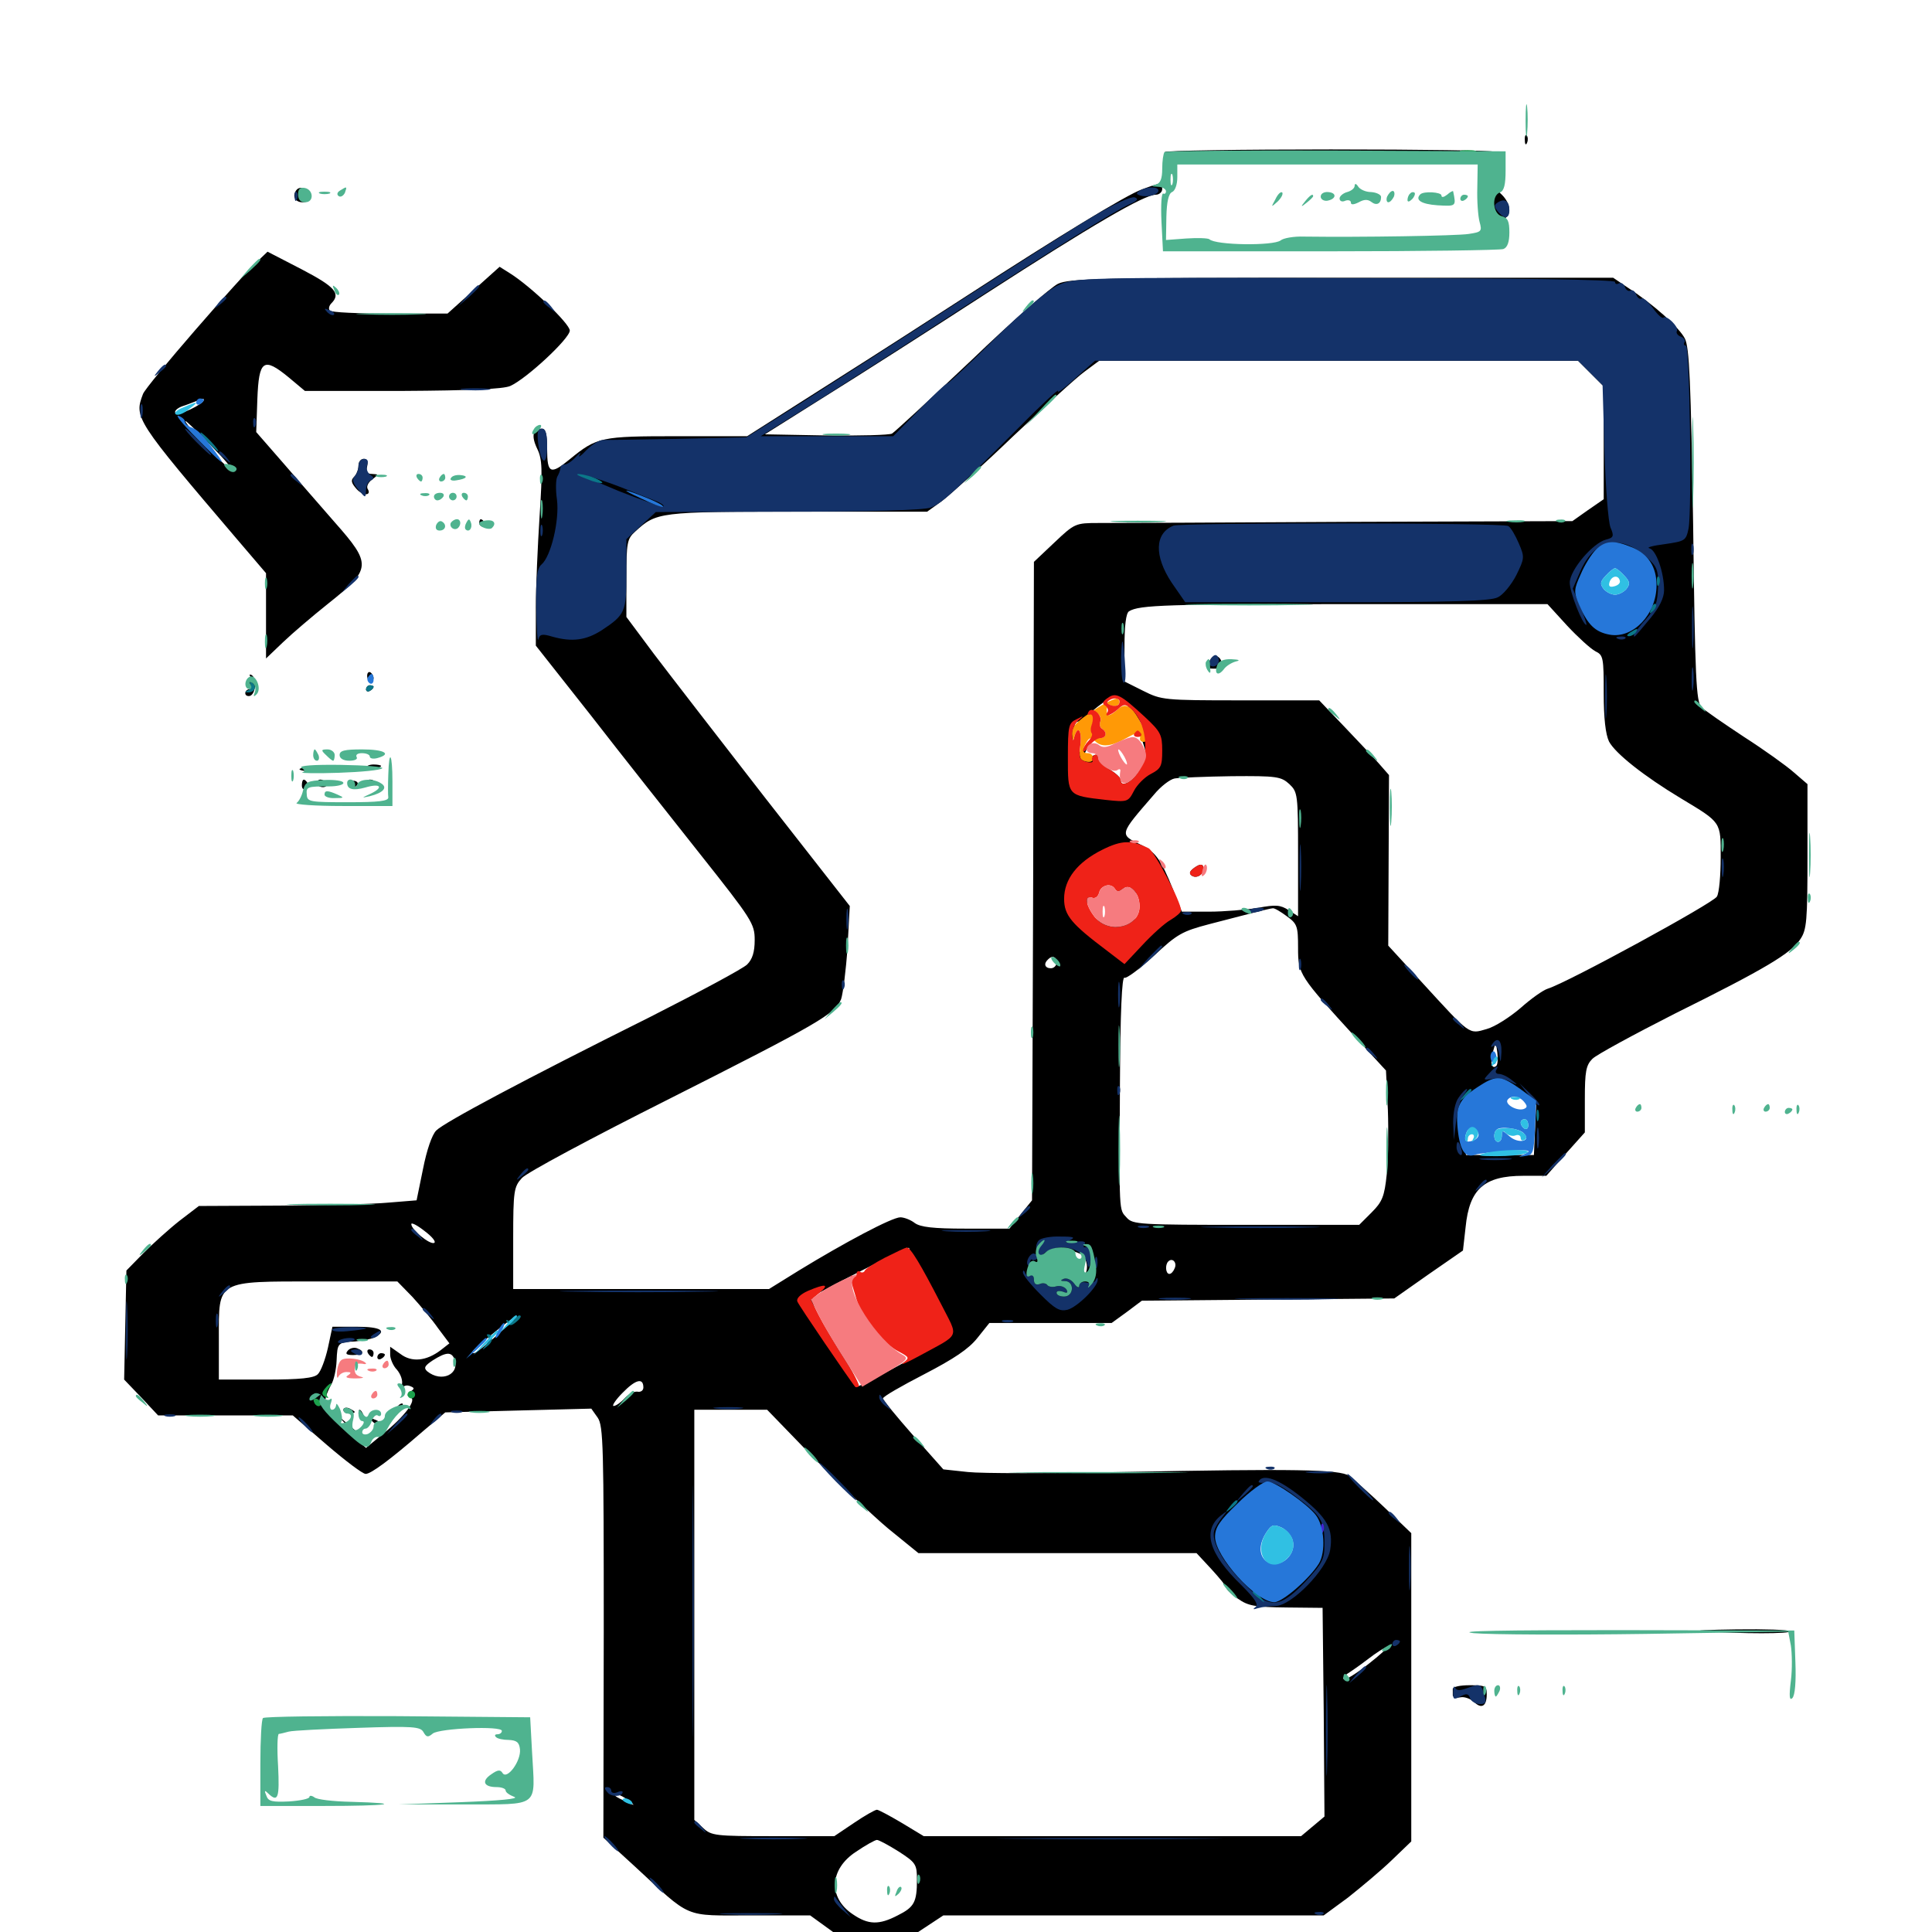 <svg xmlns="http://www.w3.org/2000/svg" viewBox="0 -1000 1000 1000">
	<path fill="#000000" d="M789.258 -927.344C789.258 -925.195 789.844 -924.609 790.43 -926.172C791.016 -927.539 790.82 -929.297 790.234 -929.883C789.648 -930.664 789.062 -929.492 789.258 -927.344ZM602.93 -921.289C603.32 -922.07 641.992 -922.656 688.867 -922.656C735.742 -922.656 773.633 -922.07 772.852 -921.484C771.289 -919.727 601.758 -919.531 602.93 -921.289ZM591.016 -901.953C583.203 -899.219 547.07 -877.148 500.977 -847.266C487.109 -838.281 455.664 -817.969 431.25 -802.539L386.719 -774.219H350.586C311.133 -774.219 308.984 -773.828 294.922 -762.305C284.961 -754.102 283.203 -754.883 283.203 -767.383C283.203 -775.391 282.422 -778.125 280.469 -778.125C275.781 -778.125 274.805 -774.414 278.125 -767.578C280.664 -762.305 280.859 -757.031 279.297 -733.008C278.32 -717.578 277.344 -696.094 277.344 -685.352V-665.82L305.859 -629.688C321.289 -609.766 346.875 -577.539 362.305 -558.008C389.258 -524.023 390.625 -521.875 390.625 -513.477C390.625 -507.227 389.453 -503.516 386.719 -500.781C384.57 -498.633 361.914 -486.523 336.523 -473.633C271.484 -441.211 230.078 -419.141 225.781 -414.844C223.633 -412.695 220.898 -404.883 218.945 -394.922L215.625 -378.711L201.172 -377.539C193.164 -376.758 167.773 -376.172 144.727 -375.977L102.93 -375.781L92.969 -368.164C87.5 -363.867 79.102 -356.25 74.219 -351.367L65.43 -342.383L64.844 -314.258L64.258 -285.938L73.047 -276.758L81.836 -267.383H116.797H151.562L169.141 -252.148C178.711 -243.945 187.695 -237.109 189.258 -237.109C191.992 -237.109 201.562 -244.141 219.141 -259.375L230.469 -268.945L268.164 -269.922L306.055 -270.898L309.375 -266.211C312.305 -261.914 312.5 -251.367 312.5 -155.273L312.305 -48.828L328.32 -34.18C358.398 -6.445 353.32 -8.594 388.672 -8.594H419.336L432.812 1.172C440.234 6.641 448.242 11.523 450.781 12.305C454.102 13.086 459.375 10.547 471.68 2.344L488.281 -8.594H586.719H685.156L697.656 -17.773C704.297 -23.047 714.648 -31.641 720.312 -37.109L730.469 -46.875V-126.758V-206.445L716.406 -219.922C708.594 -227.344 700.391 -234.57 698.242 -236.133C693.359 -239.453 670.312 -239.844 580.469 -238.086C543.75 -237.305 508.008 -237.305 500.977 -238.086L488.281 -239.453L472.656 -257.031C464.062 -266.797 457.031 -275.391 457.031 -276.172C457.031 -277.148 466.602 -282.617 478.32 -288.672C493.75 -296.68 501.367 -301.758 505.859 -307.422L512.109 -315.234H543.75H575.391L583.203 -320.898L591.016 -326.758L656.25 -327.344L721.68 -327.93L739.453 -340.43L757.227 -352.734L758.594 -364.844C760.547 -384.57 768.164 -391.406 788.477 -391.406H800.391L810.352 -402.734L820.312 -413.867V-431.055C820.312 -445.312 820.898 -448.633 824.219 -451.953C826.367 -454.102 845.508 -464.453 866.602 -475.195C913.867 -498.633 927.148 -506.641 931.836 -513.867C935.156 -518.75 935.547 -523.438 935.547 -556.641V-594.141L928.516 -600.195C924.805 -603.516 913.086 -611.914 902.734 -618.555C892.383 -625.391 882.422 -632.227 880.664 -633.984C877.93 -636.719 877.344 -648.828 876.367 -728.32C875.195 -802.344 874.414 -820.312 872.07 -824.805C869.141 -830.469 856.445 -841.992 842.773 -850.977L834.961 -856.25H694.727C569.141 -856.25 553.516 -855.859 547.656 -853.125C543.945 -851.367 523.633 -833.594 502.734 -813.477C481.641 -793.555 463.281 -776.562 461.719 -775.586C460.352 -774.805 444.922 -774.414 427.539 -774.609L395.898 -775.195L426.953 -794.727C443.945 -805.273 481.836 -829.492 510.742 -848.242C564.844 -883.203 592.188 -899.219 598.242 -899.219C600 -899.219 601.562 -900.586 601.562 -902.148C601.562 -905.664 600.977 -905.664 591.016 -901.953ZM823.438 -806.641L830.078 -800V-770.703V-741.602L821.875 -735.938L813.867 -730.273L697.461 -729.883C633.398 -729.492 575.586 -729.297 568.75 -729.297C556.641 -729.297 556.25 -729.102 545.898 -719.336L535.156 -709.18L534.766 -543.945L534.18 -378.711L528.32 -371.484L522.461 -364.062H499.805C483.008 -364.062 476.367 -364.844 473.438 -366.992C471.484 -368.555 467.969 -369.922 466.016 -369.922C461.719 -369.922 437.109 -356.836 413.477 -342.383L398.047 -332.812H331.836H265.625V-358.984C265.625 -383.594 266.016 -385.742 270.117 -390.234C272.461 -392.969 306.445 -411.133 345.703 -430.859C423.828 -470.312 432.227 -475.195 435.352 -482.812C436.328 -485.742 437.891 -497.852 438.672 -509.57L439.844 -531.055L396.289 -586.719C372.461 -617.383 346.484 -650.977 338.477 -661.523L324.219 -680.664V-700.781C324.219 -719.141 324.609 -721.094 328.711 -724.805C339.844 -734.961 340.625 -735.156 412.695 -735.156H479.883L487.5 -740.625C491.602 -743.75 508.398 -758.789 524.414 -774.219C540.625 -789.453 557.227 -804.688 561.328 -807.617L568.945 -813.281H692.969H816.797ZM843.75 -706.25C852.539 -699.219 846.68 -684.375 835.156 -684.375C828.125 -684.375 822.266 -689.844 822.266 -696.289C822.266 -707.812 834.766 -713.477 843.75 -706.25ZM811.133 -676.172C816.797 -670.117 823.242 -664.258 825.781 -662.891C829.883 -660.938 830.078 -659.57 830.078 -641.211C830.078 -628.125 831.055 -619.922 832.812 -616.211C836.133 -609.961 850.977 -598.242 870.117 -586.719C891.211 -574.023 890.625 -574.805 890.625 -556.055C890.625 -547.07 889.844 -537.891 888.672 -535.938C886.914 -532.617 811.328 -491.406 801.172 -488.281C798.633 -487.5 792.383 -483.008 787.109 -478.32C781.641 -473.633 773.828 -468.555 769.531 -467.383C760.156 -464.648 761.328 -463.867 735.938 -491.602L718.555 -510.547L718.75 -554.688L718.945 -598.828L713.477 -605.078C710.547 -608.398 702.344 -616.992 695.312 -624.414L682.812 -637.5H641.992C602.539 -637.5 601.172 -637.695 591.797 -642.383L582.031 -647.266V-664.844C582.031 -676.367 582.812 -682.617 584.375 -683.594C589.648 -686.914 604.102 -687.305 700.781 -687.305H800.977ZM582.617 -635.547C588.672 -630.859 597.07 -615.625 591.797 -618.945C590.82 -619.531 590.82 -617.578 591.992 -614.258C593.75 -609.18 593.359 -607.227 589.844 -601.367C585.938 -595.117 580.078 -591.992 580.078 -596.289C580.078 -597.461 577.539 -599.805 574.219 -601.758C571.094 -603.516 568.359 -606.25 568.359 -607.812C568.359 -609.766 567.383 -609.766 564.453 -608.203C559.961 -605.859 559.766 -606.641 562.695 -612.695C564.648 -616.797 564.648 -616.797 561.719 -613.281C559.961 -611.133 558.594 -610.156 558.398 -611.328C558.398 -612.305 557.617 -611.328 556.641 -609.18C555.273 -606.445 554.883 -608.398 555.273 -616.016C555.664 -624.805 556.25 -626.758 558.984 -626.562C560.938 -626.367 562.109 -626.953 561.914 -627.93C561.523 -629.492 573.828 -639.062 576.367 -639.453C577.148 -639.453 579.883 -637.695 582.617 -635.547ZM667.383 -594.141C671.68 -590.039 671.875 -588.867 671.875 -557.812V-525.781L666.992 -528.906C662.695 -531.641 660.352 -531.836 650.977 -530.078C644.922 -529.102 633.594 -528.125 625.781 -528.125H611.719L607.227 -539.453C600.977 -555.078 598.047 -559.18 590.234 -562.891C579.297 -568.164 579.297 -567.969 597.266 -588.672C600.781 -592.969 605.664 -596.68 608.008 -597.07C610.352 -597.461 623.633 -598.047 637.5 -598.242C660.938 -598.438 663.086 -598.047 667.383 -594.141ZM578.125 -539.453C578.125 -538.281 579.297 -538.477 581.055 -539.844C583.594 -541.992 584.766 -541.602 587.891 -537.891C590.039 -535.547 591.211 -532.617 590.625 -531.836C590.039 -530.859 590.82 -530.078 592.188 -530.078C597.461 -529.883 582.812 -520.312 577.344 -520.312C571.094 -520.312 562.5 -526.953 562.5 -531.836C562.5 -535.742 572.461 -543.555 575.586 -542.383C576.953 -541.797 578.125 -540.43 578.125 -539.453ZM666.016 -525.781C671.484 -521.875 671.875 -520.508 671.875 -509.375C671.875 -495.703 672.461 -494.922 701.953 -462.695L717.383 -445.898L718.359 -425.586C718.75 -414.648 718.555 -399.414 717.773 -392.188C716.602 -380.664 715.43 -377.93 709.961 -372.461L703.516 -366.016H645.117C589.648 -366.016 586.328 -366.211 583.203 -369.727C579.102 -374.219 579.297 -370.898 579.688 -439.844C579.883 -475.586 580.664 -494.727 582.031 -493.945C583.008 -493.359 589.844 -498.438 597.266 -505.273C609.375 -516.602 611.914 -517.969 625.977 -521.68C644.727 -526.562 656.641 -529.688 658.789 -529.883C659.57 -530.078 662.891 -528.125 666.016 -525.781ZM546.875 -501.758C546.875 -500.195 545.508 -498.828 543.945 -498.828C540.82 -498.828 540.039 -501.172 542.383 -503.32C544.531 -505.664 546.875 -504.883 546.875 -501.758ZM774.609 -448.438C772.266 -446.094 771.094 -450 772.656 -455.273L774.219 -460.742L775 -455.273C775.391 -452.148 775.195 -449.219 774.609 -448.438ZM788.086 -432.227L795.117 -428.125L794.531 -415.039L793.945 -402.148H776.367H758.789L757.617 -412.891C756.445 -424.805 757.422 -431.055 759.961 -429.297C760.938 -428.711 761.719 -429.102 761.719 -430.273C761.719 -432.227 771.289 -435.742 777.734 -436.133C779.492 -436.328 784.18 -434.375 788.086 -432.227ZM224.609 -356.641C222.266 -355.859 212.891 -363.477 212.891 -366.406C212.891 -367.383 216.016 -365.82 219.922 -362.695C223.828 -359.766 225.977 -357.031 224.609 -356.641ZM470.703 -352.93C470.703 -351.953 466.797 -349.805 461.914 -347.656C457.031 -345.703 452.148 -342.578 451.172 -340.82C449.219 -336.914 452.148 -325.195 457.812 -316.016C461.523 -309.766 473.438 -302.148 477.93 -303.125C483.594 -304.297 479.688 -301.367 465.43 -293.359C450.195 -284.961 441.406 -280.664 443.75 -283.008C444.531 -283.789 441.211 -290.234 436.719 -297.266C422.07 -320.312 418.945 -326.758 421.484 -329.297C423.047 -330.859 465.234 -352.344 470.312 -354.102C470.508 -354.297 470.703 -353.711 470.703 -352.93ZM560.938 -349.609C565.625 -342.773 559.57 -333.789 554.492 -340.039C552.344 -342.578 552.539 -343.359 555.273 -345.508C558.984 -348.047 557.812 -350.391 552.734 -350.391C550.195 -350.391 549.609 -349.219 550.195 -345.703C550.781 -343.164 550.195 -340.43 549.023 -339.844C546.875 -338.477 545.898 -350.586 547.852 -352.734C549.609 -354.297 559.375 -351.953 560.938 -349.609ZM543.555 -348.438C542.969 -346.289 542.188 -344.531 541.797 -344.531C541.406 -344.531 541.016 -346.289 541.016 -348.438C541.016 -350.586 541.797 -352.344 542.773 -352.344C543.75 -352.344 544.141 -350.586 543.555 -348.438ZM608.008 -343.555C607.422 -341.992 606.25 -340.625 605.273 -340.625C603.32 -340.625 602.93 -345.312 604.688 -347.07C606.836 -349.219 609.375 -346.484 608.008 -343.555ZM213.477 -328.711C217.578 -324.219 223.633 -316.992 226.758 -312.5L232.617 -304.688L228.125 -301.172C220.703 -295.508 213.086 -294.727 207.227 -299.219L201.953 -302.93V-298.828C201.953 -296.68 203.516 -292.969 205.469 -291.016C207.422 -288.672 208.594 -285.352 208.008 -283.203C207.422 -280.859 207.617 -280.078 208.203 -281.445C208.789 -282.812 210.547 -283.203 212.109 -282.617C214.648 -281.641 214.648 -281.25 212.5 -279.688C210.547 -278.125 210.547 -277.539 212.5 -276.758C215.82 -275.391 209.57 -266.992 198.242 -257.812L189.453 -250.586L178.711 -259.766C167.188 -269.531 166.016 -273.438 171.484 -283.398C172.852 -285.742 174.023 -291.211 174.219 -295.703C174.609 -304.883 174.805 -305.273 183.789 -305.664C187.5 -306.055 191.992 -306.836 193.945 -307.812C200.586 -311.133 197.07 -313.281 184.766 -313.281H172.07L169.727 -302.344C168.359 -296.289 166.016 -290.039 164.453 -288.672C162.5 -286.719 155.664 -285.938 137.5 -285.938H113.281V-307.227C113.281 -337.695 111.523 -336.719 164.648 -336.719H205.664ZM257.812 -309.375C251.953 -304.102 246.289 -299.609 245.312 -299.609C242.969 -299.609 244.336 -300.977 256.836 -311.133C270.312 -321.875 270.703 -321.094 257.812 -309.375ZM235.156 -296.68C238.281 -288.672 228.516 -284.18 221.094 -290.234C219.141 -291.992 219.922 -293.164 224.023 -295.898C230.859 -300.195 233.594 -300.391 235.156 -296.68ZM333.008 -281.836C333.008 -280.273 331.641 -279.297 329.883 -279.688C328.125 -279.883 325.195 -278.32 323.242 -276.172C321.289 -274.023 318.75 -272.266 317.578 -272.266C316.602 -272.266 318.555 -275.391 322.266 -279.102C328.906 -285.938 333.008 -287.109 333.008 -281.836ZM420.703 -245.898C433.789 -232.617 451.367 -215.82 459.766 -208.789L475.391 -196.094H547.266H619.336L626.953 -187.891C631.25 -183.203 634.766 -178.906 634.766 -178.125C634.766 -177.344 637.5 -174.805 640.82 -172.461C646.094 -168.75 649.609 -168.164 665.82 -167.969L684.57 -167.773L685.156 -113.867L685.547 -59.766L679.492 -54.688L673.438 -49.609H575.781H478.125L466.797 -56.445C460.547 -60.156 454.688 -63.281 453.906 -63.281C452.93 -63.281 447.461 -60.156 441.992 -56.445L431.836 -49.609H400.195C370.312 -49.609 368.164 -49.805 363.867 -53.906L359.375 -58.008V-164.258V-270.312H378.32H397.07ZM666.016 -220.508C677.734 -214.453 682.812 -201.758 677.734 -191.992C675.195 -187.5 661.523 -178.516 656.836 -178.516C652.344 -178.516 636.719 -195.312 636.719 -200.195C636.719 -209.375 649.414 -223.047 657.812 -223.438C659.18 -223.438 662.891 -222.07 666.016 -220.508ZM708.008 -138.477C701.758 -133.594 696.094 -130.078 695.508 -130.859C694.922 -131.445 695.703 -132.617 697.266 -133.594C698.828 -134.57 703.711 -137.891 708.008 -141.211C712.305 -144.531 716.602 -147.266 717.578 -147.266C718.555 -147.266 714.258 -143.359 708.008 -138.477ZM325.391 -67.969C328.906 -65.234 328.906 -65.234 324.219 -67.383C318.164 -70.117 317.188 -71.094 319.531 -71.094C320.703 -71.094 323.242 -69.727 325.391 -67.969ZM465.234 -41.602C474.023 -35.938 474.609 -34.961 474.609 -27.148C474.609 -15.43 473.242 -12.891 464.648 -8.594C454.883 -3.516 449.414 -3.711 441.406 -9.18C428.516 -17.773 429.297 -32.617 443.164 -41.602C448.047 -44.922 452.93 -47.656 453.906 -47.656C454.883 -47.656 459.961 -44.922 465.234 -41.602ZM626.172 -658.008C625.586 -656.25 625 -654.492 625 -654.297C625 -654.102 626.758 -653.906 628.906 -653.906C631.445 -653.906 632.812 -655.078 632.422 -656.836C631.641 -660.938 627.734 -661.719 626.172 -658.008ZM618.359 -550.977C615.625 -549.023 615.234 -547.852 616.992 -546.68C619.922 -544.922 623.828 -548.242 622.852 -551.367C622.266 -552.93 620.898 -552.734 618.359 -550.977ZM180.078 -300.977C178.516 -299.219 179.297 -298.633 182.812 -298.633C188.086 -298.633 189.062 -300.586 184.766 -302.148C183.203 -302.734 181.055 -302.148 180.078 -300.977ZM190.43 -299.609C191.016 -298.633 191.992 -297.656 192.578 -297.656C192.969 -297.656 193.359 -298.633 193.359 -299.609C193.359 -300.781 192.383 -301.562 191.211 -301.562C190.234 -301.562 189.844 -300.781 190.43 -299.609ZM195.312 -297.461C195.312 -298.633 196.289 -299.609 197.266 -299.609C198.438 -299.609 199.219 -299.219 199.219 -298.828C199.219 -298.242 198.438 -297.266 197.266 -296.68C196.289 -296.094 195.312 -296.484 195.312 -297.461ZM205.664 -271.875C201.367 -266.211 200.977 -263.867 205.078 -267.969C207.422 -270.508 208.984 -272.852 208.398 -273.438C208.008 -273.828 206.641 -273.242 205.664 -271.875ZM177.734 -270.312C177.734 -271.289 179.102 -271.68 180.664 -271.094C182.227 -270.312 183.594 -269.531 183.594 -269.141C183.594 -268.75 182.227 -268.359 180.664 -268.359C179.102 -268.359 177.734 -269.141 177.734 -270.312ZM185.547 -268.555C185.547 -267.383 186.328 -266.016 187.5 -265.43C188.672 -264.844 188.867 -265.625 188.281 -267.188C186.914 -270.703 185.547 -271.289 185.547 -268.555ZM181.445 -260.156C185.156 -256.055 188.672 -253.125 189.062 -253.711C189.648 -254.297 189.648 -254.883 189.258 -255.273C188.867 -255.469 185.352 -258.203 181.641 -261.523L174.805 -267.383ZM192.773 -264.258C194.141 -262.891 195.703 -262.305 196.289 -262.891C196.875 -263.477 195.898 -264.648 193.945 -265.234C191.211 -266.406 191.016 -266.211 192.773 -264.258ZM153.711 -901.953C150.977 -899.023 152.539 -895.312 156.445 -895.312C159.18 -895.312 160.156 -896.289 159.766 -898.633C159.18 -902.148 155.859 -903.906 153.711 -901.953ZM772.461 -899.414C770.703 -893.945 774.609 -885.352 778.32 -886.719C782.422 -888.281 782.031 -894.531 777.539 -899.023C773.828 -902.734 773.633 -902.734 772.461 -899.414ZM605.078 -870.508C603.711 -871.094 604.688 -871.484 607.422 -871.484C610.156 -871.484 611.133 -871.094 609.961 -870.508C608.594 -870.117 606.25 -870.117 605.078 -870.508ZM133.984 -865.43C124.219 -856.445 75.586 -800.391 74.023 -796.094C69.336 -783.789 69.922 -782.812 122.852 -720.703L137.695 -703.32V-681.25V-659.18L146.484 -667.578C151.367 -672.266 161.719 -681.055 169.531 -687.305C192.383 -705.469 192.578 -707.812 173.242 -729.688C165.43 -738.672 153.125 -752.734 145.898 -761.133L132.617 -776.367L133.203 -793.359C133.984 -813.672 136.328 -815.43 149.414 -804.688L157.812 -797.656H208.398C243.359 -797.852 260.352 -798.633 264.062 -800.195C272.461 -803.906 294.922 -824.805 294.922 -828.906C294.922 -832.422 274.805 -851.758 263.867 -858.594L258.594 -861.914L245.117 -849.805L231.641 -837.695H201.953C185.547 -837.695 171.484 -838.281 170.703 -839.258C169.922 -840.039 170.312 -841.797 171.484 -842.969C176.562 -848.047 173.438 -851.562 156.25 -860.547L138.477 -869.727ZM105.469 -792.969C105.469 -790.82 91.797 -784.375 90.82 -786.133C90.039 -787.109 91.602 -788.672 94.141 -789.648C96.68 -790.43 100 -791.797 101.562 -792.383C103.125 -792.969 104.688 -793.555 105.078 -793.555C105.273 -793.75 105.469 -793.359 105.469 -792.969ZM109.375 -769.141C116.406 -762.109 120.703 -757.031 118.75 -757.617C116.016 -758.789 94.336 -782.031 96.094 -782.031C96.484 -782.031 102.539 -776.367 109.375 -769.141ZM185.547 -758.984C185.547 -757.031 184.57 -754.492 183.203 -753.125C181.445 -751.367 181.836 -750 184.57 -746.875C187.891 -743.164 192.578 -743.359 190.234 -747.07C189.648 -748.242 190.625 -750.391 192.578 -751.758C196.094 -754.492 196.094 -754.492 192.578 -754.688C190.039 -754.688 189.258 -755.664 190.039 -758.594C190.625 -761.133 190.039 -762.5 188.281 -762.5C186.719 -762.5 185.547 -760.938 185.547 -758.984ZM248.047 -729.297C248.047 -728.32 249.023 -727.344 250.195 -727.344C251.172 -727.344 251.562 -728.32 250.977 -729.297C250.391 -730.469 249.414 -731.25 248.828 -731.25C248.438 -731.25 248.047 -730.469 248.047 -729.297ZM190.039 -650.195C190.039 -648.633 190.82 -647.266 191.797 -647.266C192.578 -647.266 193.359 -648.047 193.359 -649.023C193.359 -650.195 192.578 -651.367 191.797 -651.953C190.82 -652.539 190.039 -651.758 190.039 -650.195ZM129.688 -649.609C130.469 -648.242 129.883 -647.266 128.516 -647.266C126.758 -647.266 126.758 -646.68 128.906 -645.312C130.859 -644.141 131.055 -643.359 129.492 -643.359C128.125 -643.359 126.953 -642.383 126.953 -641.211C126.953 -640.039 128.125 -639.453 129.492 -639.844C132.422 -641.016 133.008 -648.828 130.273 -650.586C129.102 -651.172 128.906 -650.781 129.688 -649.609ZM189.453 -643.164C189.453 -644.336 190.43 -645.312 191.406 -645.312C192.578 -645.312 193.359 -644.922 193.359 -644.531C193.359 -643.945 192.578 -642.969 191.406 -642.383C190.43 -641.797 189.453 -642.188 189.453 -643.164ZM155.078 -601.953C156.055 -603.516 177.734 -602.93 179.492 -601.367C179.883 -600.781 174.414 -600.391 167.188 -600.391C159.961 -600.391 154.492 -601.172 155.078 -601.953ZM189.453 -602.539C189.453 -603.516 191.211 -604.297 193.359 -604.297C195.508 -604.297 197.266 -603.906 197.266 -603.516C197.266 -603.125 195.508 -602.344 193.359 -601.758C191.211 -601.172 189.453 -601.562 189.453 -602.539ZM156.25 -593.359C156.25 -591.797 157.227 -591.016 158.203 -591.602C159.375 -592.383 159.766 -593.75 159.18 -594.727C157.422 -597.461 156.25 -596.875 156.25 -593.359ZM164.062 -594.531C164.062 -593.555 165.43 -592.578 167.188 -592.578C168.75 -592.578 169.531 -593.555 168.945 -594.531C168.359 -595.703 166.992 -596.484 165.82 -596.484C164.844 -596.484 164.062 -595.703 164.062 -594.531ZM180.078 -594.141C180.469 -593.164 181.641 -592.383 182.617 -592.383C183.594 -592.383 184.766 -593.164 185.156 -594.141C185.352 -595.117 184.375 -595.898 182.617 -595.898C180.859 -595.898 179.883 -595.117 180.078 -594.141ZM189.453 -594.336C189.453 -595.508 190.43 -596.484 191.406 -596.484C192.578 -596.484 193.359 -596.094 193.359 -595.703C193.359 -595.117 192.578 -594.141 191.406 -593.555C190.43 -592.969 189.453 -593.359 189.453 -594.336ZM880.859 -155.664C875.977 -156.055 884.18 -156.445 898.828 -156.641C913.477 -156.836 925.977 -156.445 926.367 -155.664C927.344 -154.297 901.758 -154.297 880.859 -155.664ZM751.953 -125.781V-122.461C752.148 -121.484 753.906 -121.094 756.055 -121.484C758.008 -121.875 761.133 -120.703 762.891 -119.141C766.797 -115.234 769.531 -116.797 769.531 -123.047C769.531 -127.344 768.75 -127.734 760.742 -127.734C755.859 -127.734 751.953 -126.953 751.953 -125.781Z"/>
	<path fill="#ff9906" d="M565.625 -632.031C557.031 -626.367 554.688 -623.828 554.883 -619.922C555.078 -616.602 555.469 -616.211 556.055 -618.555C557.812 -625 560.156 -621.875 559.18 -614.258C558.398 -608.008 558.789 -606.641 561.914 -605.859C564.258 -605.273 565.82 -605.859 565.82 -607.422C565.82 -608.984 564.648 -610.156 563.086 -610.156C560.156 -610.156 559.961 -611.914 562.5 -616.016C563.867 -618.359 564.844 -618.359 566.797 -616.406C570.117 -613.086 575 -613.477 583.008 -617.969C589.258 -621.484 590.625 -621.484 590.039 -617.578C590.039 -616.602 590.82 -616.016 591.797 -616.016C594.531 -616.016 594.336 -618.359 590.82 -625.195C586.133 -634.57 582.617 -636.719 578.516 -632.812C574.023 -628.906 572.852 -628.906 572.852 -632.617C572.852 -634.375 574.023 -635.352 575.391 -634.766C578.32 -633.594 581.055 -636.719 578.32 -638.281C577.539 -638.867 571.68 -636.133 565.625 -632.031ZM569.531 -626.562C568.945 -625.195 569.336 -623.438 570.312 -622.852C573.242 -621.094 572.656 -617.969 569.336 -617.969C565.43 -617.969 563.477 -623.242 566.211 -626.562C567.383 -627.93 567.578 -629.883 566.797 -630.664C566.016 -631.641 566.602 -631.641 567.969 -630.859C569.336 -629.883 570.117 -628.125 569.531 -626.562Z"/>
	<path fill="#ef2218" d="M573.242 -638.672C570.703 -636.914 570.312 -635.742 572.07 -634.766C573.242 -633.984 573.828 -632.422 573.242 -631.445C571.289 -628.516 574.609 -629.492 578.516 -632.812C581.445 -635.547 582.422 -635.742 585.156 -633.398C593.164 -626.758 595.312 -610.547 589.453 -600.977C585.938 -594.922 580.078 -592.188 580.078 -596.289C580.078 -597.461 577.539 -599.805 574.219 -601.758C571.094 -603.516 568.359 -606.25 568.359 -607.812C568.359 -609.18 567.383 -609.766 566.406 -609.18C565.234 -608.398 564.844 -607.227 565.43 -606.25C566.016 -605.469 564.648 -605.078 562.305 -605.664C558.789 -606.641 558.203 -607.812 559.18 -614.258C560.156 -621.875 557.812 -625 556.055 -618.555C555.469 -616.016 555.078 -616.406 554.883 -619.727C554.883 -622.266 556.25 -625.586 558.203 -627.148C561.133 -629.688 561.133 -629.688 557.227 -627.734C553.125 -625.781 552.734 -624.414 552.734 -608.008C552.734 -587.891 552.344 -588.281 572.656 -585.938C583.594 -584.766 583.984 -584.961 586.914 -590.625C588.477 -593.75 592.578 -597.852 595.703 -599.414C600.977 -602.148 601.562 -603.516 601.562 -611.523C601.562 -619.727 600.781 -621.289 592.383 -629.102C579.883 -640.625 577.539 -641.797 573.242 -638.672ZM579.102 -635.547C578.516 -634.57 576.562 -634.375 575 -634.961C572.656 -635.742 572.461 -636.523 574.414 -637.695C577.344 -639.453 580.664 -638.086 579.102 -635.547ZM563.477 -631.641C562.695 -630.469 562.891 -629.883 563.867 -630.078C565.82 -630.859 566.211 -627.734 564.844 -624.219C564.453 -622.852 564.453 -621.289 565.039 -620.508C565.625 -619.922 565.039 -618.164 563.477 -616.602C561.914 -615.039 560.547 -612.695 560.547 -611.523C560.547 -610.352 561.914 -611.328 563.672 -613.672C565.234 -616.016 567.969 -617.969 569.531 -617.969C572.656 -617.969 573.242 -621.094 570.312 -622.852C569.336 -623.438 568.945 -625.195 569.531 -626.562C570.703 -629.883 565.234 -634.57 563.477 -631.641ZM587.109 -620.312C586.523 -619.336 587.305 -618.555 588.867 -618.555C590.43 -618.555 591.211 -619.336 590.625 -620.312C590.039 -621.094 589.258 -621.875 588.867 -621.875C588.477 -621.875 587.695 -621.094 587.109 -620.312ZM570.508 -560.156C557.617 -553.711 550.781 -544.922 550.781 -534.766C550.781 -526.172 554.688 -521.68 572.852 -508.008L582.031 -500.977L591.211 -510.742C596.289 -516.211 602.734 -522.07 605.859 -523.828C608.789 -525.586 611.328 -527.734 611.328 -528.711C611.328 -533.203 597.656 -559.18 594.531 -560.938C585.742 -565.234 580.664 -565.234 570.508 -560.156ZM577.148 -539.844C578.125 -538.281 579.297 -538.477 581.25 -540.039C584.961 -542.969 589.844 -537.891 589.844 -530.859C589.844 -519.922 573.828 -516.211 566.602 -525.391C561.914 -531.445 561.133 -536.914 565.234 -535.352C566.797 -534.766 568.359 -535.742 568.945 -538.086C569.922 -541.992 575.195 -543.164 577.148 -539.844ZM618.359 -550.977C615.625 -549.023 615.234 -547.852 616.992 -546.68C619.922 -544.922 623.828 -548.242 622.852 -551.367C622.266 -552.93 620.898 -552.734 618.359 -550.977ZM458.008 -349.023C452.734 -346.289 447.852 -343.164 447.656 -342.383C447.266 -341.406 446.094 -341.016 445.117 -341.797C444.141 -342.383 443.359 -341.797 443.359 -340.625C443.359 -339.453 442.578 -338.867 441.602 -339.453C439.453 -340.82 439.844 -338.672 443.359 -327.344C446.289 -317.773 456.836 -304.688 465.234 -300.391C470.703 -297.461 470.898 -297.266 467.383 -294.531C465.43 -292.969 469.141 -294.531 475.586 -298.047C497.656 -310.156 496.289 -306.836 486.914 -325.391C476.562 -345.508 471.289 -354.297 469.336 -354.297C468.359 -354.102 463.477 -351.758 458.008 -349.023ZM418.164 -331.836C414.258 -330.078 412.109 -327.93 412.695 -326.367C413.477 -324.219 439.648 -285.938 442.578 -282.227C442.969 -281.836 443.75 -281.836 444.531 -282.422C445.117 -283.008 441.602 -289.648 436.914 -296.875C432.227 -304.297 426.367 -314.062 424.023 -318.75L419.727 -327.148L424.219 -330.859C429.492 -335.352 427.344 -335.742 418.164 -331.836Z"/>
	<path fill="#1ca14c" d="M693.945 -921.289C687.695 -921.68 692.383 -921.875 704.102 -921.875C716.016 -921.875 721.094 -921.68 715.43 -921.289C709.766 -920.898 700.195 -920.898 693.945 -921.289ZM756.445 -921.289C754.492 -921.875 756.055 -922.266 759.766 -922.266C763.477 -922.266 765.039 -921.875 763.281 -921.289C761.328 -920.898 758.203 -920.898 756.445 -921.289ZM168.164 -281.25C166.406 -279.102 166.406 -278.125 168.359 -276.953C169.727 -276.172 170.312 -276.172 169.531 -277.148C168.75 -277.93 168.945 -279.883 170.117 -281.445C171.289 -282.812 171.875 -283.984 171.289 -283.984C170.898 -283.984 169.336 -282.812 168.164 -281.25ZM210.938 -278.125C210.938 -277.148 211.914 -276.172 212.891 -276.172C214.062 -276.172 214.844 -277.148 214.844 -278.125C214.844 -279.297 214.062 -280.078 212.891 -280.078C211.914 -280.078 210.938 -279.297 210.938 -278.125ZM162.5 -274.414C161.914 -275.586 162.695 -276.367 164.062 -275.977C165.234 -275.391 166.211 -274.414 166.211 -273.633C166.016 -271.289 163.281 -271.875 162.5 -274.414Z"/>
	<path fill="#143269" d="M590.039 -901.367C587.891 -900 587.891 -899.609 590.039 -898.828C593.75 -897.656 599.609 -899.219 599.609 -901.367C599.609 -903.516 593.555 -903.516 590.039 -901.367ZM152.539 -898.047C152.539 -895.898 153.125 -895.312 153.711 -896.875C154.297 -898.242 154.102 -900 153.516 -900.586C152.93 -901.367 152.344 -900.195 152.539 -898.047ZM566.992 -888.672C557.617 -883.203 526.172 -863.086 497.07 -844.336C468.164 -825.586 431.25 -801.953 415.234 -791.797L386.328 -773.633L350.781 -772.852C331.25 -772.461 313.867 -772.266 312.109 -772.266C310.156 -772.266 306.445 -769.922 303.516 -766.992C300.586 -763.867 299.023 -762.891 300 -764.453C300.977 -766.211 300.195 -765.82 298.047 -763.477C296.094 -761.328 293.555 -759.57 292.188 -759.57C291.016 -759.57 290.039 -758.789 290.039 -757.617C290.039 -756.641 289.258 -754.688 288.477 -753.32C287.695 -751.953 287.5 -746.68 288.281 -741.406C289.648 -730.664 285.156 -711.914 280.273 -707.812C277.93 -705.859 277.344 -700.977 277.539 -685.547C277.734 -674.805 278.125 -667.188 278.711 -669.141C279.297 -671.68 280.664 -672.07 285.742 -670.508C296.094 -667.578 303.32 -668.555 311.523 -673.828C323.633 -681.836 324.219 -683.398 324.219 -702.93V-720.898L331.836 -727.93L339.453 -734.961L408.008 -735.156C449.219 -735.156 478.711 -735.938 481.836 -737.305C487.5 -739.453 494.922 -746.289 527.734 -779.102C539.453 -791.016 548.438 -799.219 547.656 -797.656C546.875 -796.094 550.781 -798.828 556.445 -804.102L566.797 -813.281H691.797H816.797L823.242 -806.836L829.492 -800.586L830.469 -766.406C831.055 -747.656 832.422 -729.883 833.594 -726.953C835.547 -722.461 835.156 -721.68 831.25 -720.703C824.414 -718.945 812.5 -704.883 812.5 -698.438C812.5 -693.359 819.141 -676.562 821.094 -676.562C821.484 -676.562 820.117 -680.859 817.969 -685.938L814.062 -695.312L817.969 -704.297C825.195 -720.898 838.672 -723.828 852.148 -711.719C857.617 -706.836 858.398 -705.078 858.203 -696.484C858.008 -688.281 857.031 -685.352 851.953 -679.492C848.438 -675.781 845.703 -671.875 845.703 -671.289C845.703 -669.727 845.508 -669.531 854.297 -680.078C858.984 -685.742 861.328 -690.625 861.328 -694.531C861.328 -703.711 857.227 -715.43 853.711 -716.211C851.953 -716.602 855.469 -717.578 861.719 -718.359C872.266 -719.922 872.656 -720.117 874.023 -726.562C875.781 -736.719 874.609 -821.094 872.656 -821.094C871.68 -821.094 871.289 -821.875 871.875 -822.852C872.461 -823.828 871.68 -825.195 869.922 -825.781C868.359 -826.367 867.383 -827.734 867.969 -828.711C869.141 -830.664 862.5 -837.305 860.938 -835.547C860.352 -834.961 857.812 -837.305 855.469 -840.625C853.125 -843.75 850.586 -846.094 849.609 -845.508C848.828 -844.922 847.461 -845.898 846.875 -847.656C846.289 -849.219 844.922 -850.195 843.945 -849.609C842.969 -849.023 841.602 -849.805 841.016 -851.562C840.43 -853.125 839.062 -853.906 837.891 -853.32C836.914 -852.734 835.938 -852.93 835.938 -854.102C835.938 -855.273 785.742 -856.055 696.289 -856.055C562.109 -856.445 556.055 -856.25 548.047 -852.539C542.578 -850.195 530.664 -840.039 515.43 -825.195C502.344 -812.109 491.016 -801.562 490.43 -801.562C489.648 -801.562 483.203 -795.508 475.781 -787.891L462.305 -774.219H427.93H393.75L425.977 -794.336C443.555 -805.469 474.805 -825.391 495.117 -838.672C544.922 -870.898 577.93 -891.406 584.766 -894.336C588.867 -896.094 589.453 -897.07 587.305 -897.852C585.547 -898.438 576.953 -894.531 566.992 -888.672ZM321.289 -747.852C327.734 -745.312 335.547 -742.188 338.672 -741.016C341.797 -739.844 343.945 -738.477 343.359 -737.891C342.773 -737.5 332.422 -741.016 320.117 -745.898C307.812 -750.977 300.586 -754.297 303.711 -753.711C307.031 -752.93 314.844 -750.391 321.289 -747.852ZM775.391 -895.312C773.242 -893.945 773.242 -893.164 775.195 -890.625C778.711 -886.328 781.25 -886.719 781.25 -891.211C781.25 -895.898 778.906 -897.461 775.391 -895.312ZM241.992 -847.07L237.305 -841.602L242.773 -846.289C247.656 -850.781 249.023 -852.344 247.461 -852.344C247.07 -852.344 244.727 -850 241.992 -847.07ZM113.086 -843.164C110.547 -840.039 110.742 -839.844 113.867 -842.383C115.625 -843.75 117.188 -845.312 117.188 -845.703C117.188 -847.266 115.625 -846.289 113.086 -843.164ZM281.25 -843.75C281.25 -843.359 282.812 -841.797 284.766 -840.43C287.695 -837.891 287.891 -838.086 285.352 -841.211C282.812 -844.336 281.25 -845.312 281.25 -843.75ZM169.336 -838.477C167.578 -840.43 167.773 -840.625 170.508 -839.453C172.461 -838.867 173.438 -837.695 172.852 -837.109C172.266 -836.523 170.703 -837.109 169.336 -838.477ZM81.836 -808.008C79.297 -804.883 79.492 -804.688 82.617 -807.227C84.375 -808.594 85.938 -810.156 85.938 -810.547C85.938 -812.109 84.375 -811.133 81.836 -808.008ZM239.844 -798.242C236.328 -798.633 239.062 -799.023 246.094 -799.023C253.125 -799.023 255.859 -798.633 252.539 -798.242C249.023 -797.852 243.164 -797.852 239.844 -798.242ZM72.656 -786.914C72.656 -783.789 73.047 -782.617 73.633 -784.57C74.023 -786.328 74.023 -789.062 73.633 -790.43C73.047 -791.602 72.656 -790.234 72.656 -786.914ZM131.055 -780.859C131.055 -778.711 131.641 -778.125 132.227 -779.688C132.812 -781.055 132.617 -782.812 132.031 -783.398C131.445 -784.18 130.859 -783.008 131.055 -780.859ZM101.562 -771.289C105.273 -767.578 108.594 -764.453 109.18 -764.453C109.766 -764.453 107.227 -767.578 103.516 -771.289C99.805 -775 96.484 -778.125 95.898 -778.125C95.312 -778.125 97.852 -775 101.562 -771.289ZM278.516 -770.898C279.883 -759.57 283.203 -758.203 283.203 -768.945C283.203 -775.586 282.422 -778.125 280.469 -778.125C278.32 -778.125 277.93 -776.172 278.516 -770.898ZM113.281 -765.625C113.281 -765.234 114.844 -763.672 116.797 -762.305C119.727 -759.766 119.922 -759.961 117.383 -763.086C114.844 -766.211 113.281 -767.188 113.281 -765.625ZM185.547 -758.984C185.547 -757.031 184.57 -754.492 183.594 -753.516C182.031 -751.953 182.617 -750 185.352 -746.68C189.258 -741.992 189.258 -741.992 189.453 -746.289C189.453 -748.633 190.625 -750.977 191.992 -751.367C193.75 -752.148 193.75 -752.93 191.602 -754.297C190.039 -755.469 189.453 -757.617 190.039 -759.375C190.82 -761.328 190.234 -762.5 188.477 -762.5C186.914 -762.5 185.547 -760.938 185.547 -758.984ZM150.391 -753.906C150.391 -753.516 151.953 -751.953 153.906 -750.586C156.836 -748.047 157.031 -748.242 154.492 -751.367C151.953 -754.492 150.391 -755.469 150.391 -753.906ZM279.688 -725.391C279.688 -722.656 280.078 -721.68 280.664 -723.047C281.055 -724.219 281.055 -726.562 280.664 -727.93C280.078 -729.102 279.688 -728.125 279.688 -725.391ZM607.422 -727.93C597.656 -724.023 597.266 -712.305 606.445 -698.438L613.477 -688.281H691.992C750.391 -688.281 771.68 -688.867 775.195 -690.82C777.93 -691.992 782.227 -697.266 784.766 -702.148C789.062 -710.938 789.258 -711.523 786.133 -718.75C784.375 -722.852 782.031 -726.953 780.664 -727.734C777.93 -729.492 611.914 -729.492 607.422 -727.93ZM875.391 -715.625C875.391 -712.891 875.781 -711.914 876.367 -713.281C876.758 -714.453 876.758 -716.797 876.367 -718.164C875.781 -719.336 875.391 -718.359 875.391 -715.625ZM180.469 -697.656L176.758 -693.164L181.25 -696.875C185.352 -700.391 186.523 -701.953 184.961 -701.953C184.57 -701.953 182.617 -700 180.469 -697.656ZM875.781 -675.586C875.781 -666.016 875.977 -661.719 876.367 -666.211C876.758 -670.703 876.758 -678.711 876.367 -683.789C875.977 -688.867 875.781 -685.352 875.781 -675.586ZM580.273 -659.57C580.273 -652.93 580.664 -647.07 581.641 -646.68C582.422 -646.094 582.812 -649.805 582.422 -654.688C581.445 -670.312 580.664 -672.266 580.273 -659.57ZM837.5 -669.336C835.938 -669.922 836.523 -670.508 838.672 -670.508C840.82 -670.703 841.992 -670.117 841.211 -669.531C840.625 -668.945 838.867 -668.75 837.5 -669.336ZM626.172 -658.008C625.586 -656.25 626.172 -655.078 627.93 -655.078C629.492 -655.078 630.859 -656.445 630.859 -658.008C630.859 -659.57 630.078 -660.938 629.102 -660.938C628.125 -660.938 626.953 -659.57 626.172 -658.008ZM830.859 -639.453C830.859 -629.297 831.055 -625 831.445 -630.273C831.836 -635.352 831.836 -643.555 831.445 -648.828C831.055 -653.906 830.859 -649.609 830.859 -639.453ZM875.586 -648.242C875.586 -642.969 875.977 -640.82 876.367 -643.945C876.758 -646.875 876.758 -651.172 876.367 -653.711C875.977 -656.055 875.586 -653.711 875.586 -648.242ZM672.656 -550.586C672.656 -539.844 672.852 -535.742 673.242 -541.406C673.633 -547.07 673.633 -555.859 673.242 -560.938C672.852 -566.016 672.656 -561.328 672.656 -550.586ZM891.211 -550.586C891.211 -546.289 891.602 -544.727 891.992 -547.266C892.383 -549.609 892.383 -553.125 891.992 -555.078C891.406 -556.836 891.016 -554.883 891.211 -550.586ZM438.086 -524.219C438.086 -519.336 438.477 -517.383 438.867 -519.922C439.258 -522.266 439.258 -526.172 438.867 -528.711C438.477 -531.055 438.086 -529.102 438.086 -524.219ZM645.703 -528.32C646.68 -530.078 654.297 -530.859 654.297 -529.297C654.297 -528.906 652.148 -528.125 649.414 -527.734C646.875 -527.148 645.117 -527.539 645.703 -528.32ZM612.891 -526.758C611.328 -527.344 611.914 -527.93 614.062 -527.93C616.211 -528.125 617.383 -527.539 616.602 -526.953C616.016 -526.367 614.258 -526.172 612.891 -526.758ZM594.531 -504.297L588.867 -497.852L595.312 -503.516C601.172 -508.984 602.539 -510.547 600.977 -510.547C600.586 -510.547 597.852 -507.617 594.531 -504.297ZM672.266 -500.781C672.266 -498.047 672.656 -497.07 673.242 -498.438C673.633 -499.609 673.633 -501.953 673.242 -503.32C672.656 -504.492 672.266 -503.516 672.266 -500.781ZM729.492 -496.875C731.445 -494.727 733.398 -492.969 733.984 -492.969C734.57 -492.969 733.398 -494.727 731.445 -496.875C729.492 -499.023 727.539 -500.781 726.953 -500.781C726.367 -500.781 727.539 -499.023 729.492 -496.875ZM578.711 -485.156C578.711 -479.297 579.102 -476.758 579.492 -479.883C579.883 -482.812 579.883 -487.5 579.492 -490.625C579.102 -493.555 578.711 -491.016 578.711 -485.156ZM435.742 -489.844C435.742 -487.695 436.328 -487.109 436.914 -488.672C437.5 -490.039 437.305 -491.797 436.719 -492.383C436.133 -493.164 435.547 -491.992 435.742 -489.844ZM683.594 -482.422C683.594 -482.031 685.156 -480.469 687.109 -479.102C690.039 -476.562 690.234 -476.758 687.695 -479.883C685.156 -483.008 683.594 -483.984 683.594 -482.422ZM751.953 -472.656C751.953 -472.266 753.516 -470.703 755.469 -469.336C758.398 -466.797 758.594 -466.992 756.055 -470.117C753.516 -473.242 751.953 -474.219 751.953 -472.656ZM772.266 -459.375C771.484 -458.203 771.68 -457.812 773.047 -458.594C774.219 -459.375 775.391 -457.617 775.977 -454.492C776.758 -449.414 776.758 -449.414 777.148 -455.469C777.344 -461.719 775 -463.672 772.266 -459.375ZM707.031 -457.031C707.031 -456.641 708.594 -455.078 710.547 -453.711C713.477 -451.172 713.672 -451.367 711.133 -454.492C708.594 -457.617 707.031 -458.594 707.031 -457.031ZM770.703 -444.336C767.578 -441.016 767.578 -440.82 772.266 -441.602C774.805 -442.188 778.906 -441.602 781.445 -440.234C785.938 -438.086 785.938 -438.281 782.422 -441.016C780.273 -442.773 777.344 -444.141 775.781 -444.141C774.414 -444.141 773.828 -445.117 774.414 -446.094C776.367 -449.219 774.219 -448.242 770.703 -444.336ZM578.32 -435.156C578.32 -433.008 578.906 -432.422 579.492 -433.984C580.078 -435.352 579.883 -437.109 579.297 -437.695C578.711 -438.477 578.125 -437.305 578.32 -435.156ZM791.211 -433.203C793.75 -429.883 796.289 -427.344 796.68 -427.93C797.266 -428.32 795.117 -431.055 791.992 -433.984L786.523 -439.258ZM755.078 -432.031C753.125 -429.492 752.148 -424.023 752.148 -418.75L752.539 -409.961L753.711 -419.922C754.297 -425.391 756.055 -431.445 757.617 -433.203C758.984 -434.961 759.766 -436.328 759.18 -436.328C758.594 -436.328 756.641 -434.375 755.078 -432.031ZM795.508 -410.938C795.508 -406.055 795.898 -404.102 796.289 -406.641C796.68 -408.984 796.68 -412.891 796.289 -415.43C795.898 -417.773 795.508 -415.82 795.508 -410.938ZM753.906 -406.25C753.906 -404.688 754.688 -402.93 755.664 -402.344C756.641 -401.562 757.031 -402.93 756.445 -405.078C755.273 -409.57 753.906 -410.156 753.906 -406.25ZM803.516 -396.875L797.852 -390.43L804.297 -396.094C810.156 -401.562 811.523 -403.125 809.961 -403.125C809.57 -403.125 806.836 -400.195 803.516 -396.875ZM766.992 -399.805C763.672 -400.195 766.992 -400.586 774.414 -400.586C782.031 -400.586 784.766 -400.195 780.664 -399.805C776.758 -399.414 770.508 -399.414 766.992 -399.805ZM269.336 -391.992C266.797 -388.867 266.992 -388.672 270.117 -391.211C271.875 -392.578 273.438 -394.141 273.438 -394.531C273.438 -396.094 271.875 -395.117 269.336 -391.992ZM765.43 -386.133C762.891 -383.008 763.086 -382.812 766.211 -385.352C767.969 -386.719 769.531 -388.281 769.531 -388.672C769.531 -390.234 767.969 -389.258 765.43 -386.133ZM529.102 -372.461C526.562 -369.336 526.758 -369.141 529.883 -371.68C531.641 -373.047 533.203 -374.609 533.203 -375C533.203 -376.562 531.641 -375.586 529.102 -372.461ZM589.453 -364.648C588.086 -365.234 589.062 -365.625 591.797 -365.625C594.531 -365.625 595.508 -365.234 594.336 -364.648C592.969 -364.258 590.625 -364.258 589.453 -364.648ZM627.539 -364.648C613.672 -364.844 625 -365.234 652.344 -365.234C679.688 -365.234 691.016 -364.844 677.344 -364.648C663.477 -364.258 641.211 -364.258 627.539 -364.648ZM212.891 -363.281C212.891 -362.891 214.453 -361.328 216.406 -359.961C219.336 -357.422 219.531 -357.617 216.992 -360.742C214.453 -363.867 212.891 -364.844 212.891 -363.281ZM489.844 -362.695C484.18 -363.086 488.672 -363.281 500 -363.281C511.328 -363.281 515.82 -363.086 510.352 -362.695C504.688 -362.305 495.312 -362.305 489.844 -362.695ZM537.695 -358.008C536.523 -356.836 535.938 -354.492 536.523 -352.734C537.305 -350.977 536.914 -350.195 535.742 -350.977C533.594 -352.344 530.273 -346.68 532.227 -344.922C532.812 -344.336 533.203 -345.117 533.203 -346.484C533.203 -347.852 533.789 -348.633 534.375 -347.852C534.961 -347.266 537.305 -348.438 539.648 -350.586C547.07 -357.422 561.133 -354.492 562.891 -345.508C563.477 -342.969 564.062 -344.141 564.648 -348.633C565.43 -354.297 565.039 -355.664 562.695 -354.688C560.938 -354.102 560.352 -354.492 561.328 -355.859C562.305 -357.422 560.742 -357.812 556.25 -357.227C551.172 -356.445 550.586 -356.641 553.711 -358.008C556.836 -359.57 555.859 -359.961 548.828 -359.961C543.75 -360.156 538.867 -359.18 537.695 -358.008ZM566.797 -346.484C566.797 -343.75 567.188 -342.773 567.773 -344.141C568.164 -345.312 568.164 -347.656 567.773 -349.023C567.188 -350.195 566.797 -349.219 566.797 -346.484ZM529.492 -341.406C529.297 -340.234 533.398 -335.156 538.477 -330.078C546.094 -322.461 548.438 -321.094 552.539 -322.07C557.617 -323.438 568.359 -333.984 568.164 -337.695C568.164 -338.867 567.578 -338.672 567.188 -337.5C566.602 -336.133 564.453 -335.547 562.5 -336.133C560.156 -336.719 558.594 -336.133 558.594 -334.57C558.594 -333.008 557.617 -333.398 556.055 -335.547C554.492 -337.695 552.148 -338.672 550.586 -338.086C548.633 -337.305 548.828 -336.914 551.367 -336.914C556.25 -336.719 555.859 -328.906 550.781 -328.906C548.633 -328.906 546.875 -329.688 546.875 -330.859C546.875 -331.836 548.242 -332.031 550.195 -331.445C552.344 -330.469 552.93 -330.859 551.953 -332.617C550.977 -333.984 548.633 -334.766 546.68 -334.18C544.727 -333.594 542.578 -333.984 541.992 -334.961C541.406 -335.742 539.648 -336.133 538.086 -335.352C536.133 -334.766 535.156 -335.547 535.156 -337.695C535.156 -339.453 534.375 -340.43 533.398 -339.844C532.422 -339.062 531.055 -339.844 530.664 -341.016C530.078 -342.578 529.492 -342.773 529.492 -341.406ZM65.234 -311.328C65.234 -297.852 65.43 -292.383 65.82 -299.219C66.211 -305.859 66.211 -316.797 65.82 -323.633C65.43 -330.273 65.234 -324.805 65.234 -311.328ZM115.039 -331.445C112.5 -328.32 112.695 -328.125 115.82 -330.664C117.578 -332.031 119.141 -333.594 119.141 -333.984C119.141 -335.547 117.578 -334.57 115.039 -331.445ZM297.266 -331.445C279.297 -331.641 294.531 -332.031 331.055 -332.031C367.578 -332.031 382.227 -331.641 363.672 -331.445C345.117 -331.055 315.234 -331.055 297.266 -331.445ZM600.977 -327.539C597.656 -327.93 600.977 -328.32 608.398 -328.32C616.016 -328.32 618.75 -327.93 614.648 -327.539C610.742 -327.148 604.492 -327.148 600.977 -327.539ZM644.141 -327.539C632.031 -327.734 641.797 -328.125 666.016 -328.125C690.234 -328.125 700 -327.734 688.086 -327.539C675.977 -327.148 656.055 -327.148 644.141 -327.539ZM218.75 -322.266C218.75 -321.875 220.312 -320.312 222.266 -318.945C225.195 -316.406 225.391 -316.602 222.852 -319.727C220.312 -322.852 218.75 -323.828 218.75 -322.266ZM111.719 -316.211C111.719 -313.086 112.109 -311.914 112.695 -313.867C113.086 -315.625 113.086 -318.359 112.695 -319.727C112.109 -320.898 111.719 -319.531 111.719 -316.211ZM519.141 -315.82C517.773 -316.406 518.75 -316.797 521.484 -316.797C524.219 -316.797 525.195 -316.406 524.023 -315.82C522.656 -315.43 520.312 -315.43 519.141 -315.82ZM171.875 -311.719C171.875 -310.938 175.195 -310.547 179.297 -310.938C191.797 -312.109 192.773 -312.891 182.227 -313.086C176.562 -313.086 171.875 -312.5 171.875 -311.719ZM193.359 -309.375C191.602 -308.203 191.406 -307.422 192.773 -307.422C193.945 -307.422 195.703 -308.398 196.289 -309.375C197.852 -311.719 197.07 -311.719 193.359 -309.375ZM175 -305.664C175.977 -307.422 183.594 -308.203 183.594 -306.641C183.594 -306.25 181.445 -305.469 178.711 -305.078C176.172 -304.492 174.414 -304.883 175 -305.664ZM181.641 -300.781C181.641 -301.172 183.008 -301.562 184.57 -301.562C186.133 -301.562 187.5 -300.781 187.5 -299.609C187.5 -298.633 186.133 -298.242 184.57 -298.828C183.008 -299.609 181.641 -300.391 181.641 -300.781ZM455.078 -276.758C455.078 -275.586 456.641 -273.438 458.594 -272.07C461.719 -269.531 461.719 -269.531 458.984 -273.242C457.422 -275.391 455.859 -277.539 455.664 -277.93C455.273 -278.32 455.078 -277.93 455.078 -276.758ZM370.703 -270.898C367.188 -271.289 369.922 -271.68 376.953 -271.68C383.984 -271.68 386.719 -271.289 383.398 -270.898C379.883 -270.508 374.023 -270.508 370.703 -270.898ZM233.984 -268.945C232.617 -269.531 233.594 -269.922 236.328 -269.922C239.062 -269.922 240.039 -269.531 238.867 -268.945C237.5 -268.555 235.156 -268.555 233.984 -268.945ZM358.398 -165.82C358.398 -107.812 358.594 -84.375 358.789 -113.672C359.18 -142.969 359.18 -190.43 358.789 -219.141C358.594 -247.852 358.398 -223.828 358.398 -165.82ZM85.547 -266.992C84.18 -267.578 85.156 -267.969 87.891 -267.969C90.625 -267.969 91.602 -267.578 90.43 -266.992C89.062 -266.602 86.719 -266.602 85.547 -266.992ZM204.883 -263.086L200.195 -257.617L205.664 -262.305C210.547 -266.797 211.914 -268.359 210.352 -268.359C209.961 -268.359 207.617 -266.016 204.883 -263.086ZM224.414 -265.039C221.875 -261.914 222.07 -261.719 225.195 -264.258C226.953 -265.625 228.516 -267.188 228.516 -267.578C228.516 -269.141 226.953 -268.164 224.414 -265.039ZM157.227 -262.5C159.18 -260.352 161.133 -258.594 161.719 -258.594C162.305 -258.594 161.133 -260.352 159.18 -262.5C157.227 -264.648 155.273 -266.406 154.688 -266.406C154.102 -266.406 155.273 -264.648 157.227 -262.5ZM432.617 -233.203C437.891 -227.93 442.578 -223.438 443.164 -223.438C443.75 -223.438 439.844 -227.93 434.57 -233.203C429.297 -238.672 424.609 -242.969 424.023 -242.969C423.438 -242.969 427.344 -238.672 432.617 -233.203ZM655.859 -239.648C654.297 -240.234 654.883 -240.82 657.031 -240.82C659.18 -241.016 660.352 -240.43 659.57 -239.844C658.984 -239.258 657.227 -239.062 655.859 -239.648ZM677.344 -237.695C673.828 -238.086 676.172 -238.477 682.617 -238.477C689.062 -238.477 691.992 -238.086 689.062 -237.695C686.133 -237.305 680.859 -237.305 677.344 -237.695ZM703.125 -230.273C706.836 -226.562 710.156 -223.438 710.742 -223.438C711.328 -223.438 708.789 -226.562 705.078 -230.273C701.367 -233.984 698.047 -237.109 697.461 -237.109C696.875 -237.109 699.414 -233.984 703.125 -230.273ZM651.562 -233.398C650.977 -232.617 652.539 -232.227 655.078 -232.617C658.398 -233.398 662.891 -231.25 670.898 -225.195C683.984 -215.43 685.547 -212.695 685.547 -200.977C685.547 -192.773 684.57 -191.016 675.586 -181.25C661.914 -166.992 656.836 -166.992 643.164 -181.055C632.812 -191.406 626.758 -202.539 628.516 -207.812C628.906 -209.375 630.859 -212.5 632.617 -214.648C635.547 -218.359 635.547 -218.359 632.227 -215.82C622.07 -208.008 625.586 -195.898 642.383 -179.688C649.609 -172.461 651.562 -169.531 649.805 -168.164C648.242 -166.992 648.633 -166.797 650.977 -167.578C652.93 -168.164 657.031 -168.75 660.156 -168.75C668.359 -168.75 686.719 -187.5 688.477 -197.656C690.234 -208.594 687.109 -214.258 673.438 -225.195C661.914 -234.375 653.906 -237.305 651.562 -233.398ZM643.359 -226.953L639.648 -222.461L644.141 -226.172C646.484 -228.32 648.438 -230.273 648.438 -230.664C648.438 -232.227 646.875 -231.055 643.359 -226.953ZM718.75 -216.797C718.75 -216.406 720.312 -214.844 722.266 -213.477C725.195 -210.938 725.391 -211.133 722.852 -214.258C720.312 -217.383 718.75 -218.359 718.75 -216.797ZM729.297 -188.281C729.297 -178.125 729.492 -173.828 729.883 -179.102C730.273 -184.18 730.273 -192.383 729.883 -197.656C729.492 -202.734 729.297 -198.438 729.297 -188.281ZM720.703 -149.023C720.703 -150.195 721.68 -151.172 722.656 -151.172C723.828 -151.172 724.609 -150.781 724.609 -150.391C724.609 -149.805 723.828 -148.828 722.656 -148.242C721.68 -147.656 720.703 -148.047 720.703 -149.023ZM686.328 -104.297C686.328 -83.398 686.719 -74.805 686.914 -85.352C687.305 -95.703 687.305 -112.891 686.914 -123.438C686.719 -133.789 686.328 -125.195 686.328 -104.297ZM701.953 -133.203L698.242 -128.711L702.734 -132.422C706.836 -135.938 708.008 -137.5 706.445 -137.5C706.055 -137.5 704.102 -135.547 701.953 -133.203ZM752.148 -124.219C751.953 -120.312 752.539 -120.117 755.859 -121.875C758.984 -123.633 760.156 -123.438 760.938 -120.898C761.523 -119.336 763.867 -117.969 766.016 -117.969C768.945 -117.969 769.531 -118.75 768.359 -122.461C766.602 -128.516 766.211 -128.711 759.766 -126.367C755.664 -124.805 753.906 -124.805 753.125 -126.562C752.734 -127.734 752.148 -126.758 752.148 -124.219ZM314.453 -72.266C316.406 -69.727 322.266 -69.922 322.266 -72.461C322.266 -73.047 320.898 -73.047 319.336 -72.266C317.773 -71.68 316.406 -72.07 316.406 -73.047C316.406 -74.219 315.43 -75 314.258 -75C312.695 -75 312.695 -74.219 314.453 -72.266ZM359.375 -56.641C359.375 -56.25 360.938 -54.688 362.891 -53.32C365.82 -50.781 366.016 -50.977 363.477 -54.102C360.938 -57.227 359.375 -58.203 359.375 -56.641ZM315.43 -45.703C317.383 -43.555 319.336 -41.797 319.922 -41.797C320.508 -41.797 319.336 -43.555 317.383 -45.703C315.43 -47.852 313.477 -49.609 312.891 -49.609C312.305 -49.609 313.477 -47.852 315.43 -45.703ZM386.328 -48.242C378.516 -48.438 384.766 -48.828 400.391 -48.828C416.016 -48.828 422.266 -48.438 414.648 -48.242C406.836 -47.852 393.945 -47.852 386.328 -48.242ZM526.953 -48.242C500.781 -48.438 522.07 -48.633 574.219 -48.633C626.367 -48.633 647.656 -48.438 621.68 -48.242C595.508 -47.852 552.93 -47.852 526.953 -48.242ZM338.867 -24.219C340.82 -22.07 342.773 -20.312 343.359 -20.312C343.945 -20.312 342.773 -22.07 340.82 -24.219C338.867 -26.367 336.914 -28.125 336.328 -28.125C335.742 -28.125 336.914 -26.367 338.867 -24.219ZM431.641 -16.992C431.641 -16.016 433.594 -13.477 436.133 -11.328L440.43 -7.617L436.523 -12.5C434.375 -15.234 432.422 -17.773 432.227 -18.164C431.836 -18.555 431.641 -18.164 431.641 -16.992ZM375.586 -9.18C368.164 -9.57 374.219 -9.766 388.672 -9.766C403.125 -9.766 409.18 -9.57 401.953 -9.18C394.531 -8.789 382.812 -8.789 375.586 -9.18ZM681.25 -9.18C679.688 -9.766 680.273 -10.352 682.422 -10.352C684.57 -10.547 685.742 -9.961 684.961 -9.375C684.375 -8.789 682.617 -8.594 681.25 -9.18Z"/>
	<path fill="#f67b7f" d="M585.352 -618.359C583.398 -617.969 579.492 -616.406 576.758 -615.039C573.047 -613.086 570.703 -612.891 568.945 -614.258C566.406 -616.406 562.5 -615.039 562.5 -611.914C562.5 -610.938 563.867 -610.156 565.43 -610.156C566.992 -610.156 568.359 -608.984 568.359 -607.617C568.359 -604.492 575.781 -599.805 578.32 -601.367C579.297 -602.148 580.078 -601.953 579.883 -600.977C578.32 -592.188 584.375 -592.578 590.039 -601.562C593.945 -607.812 593.945 -609.18 591.602 -613.867C589.844 -617.383 587.695 -618.945 585.352 -618.359ZM582.031 -608.203C583.203 -606.055 583.594 -604.297 583.203 -604.297C582.617 -604.297 581.25 -606.055 580.078 -608.203C578.906 -610.352 578.516 -612.109 578.906 -612.109C579.492 -612.109 580.859 -610.352 582.031 -608.203ZM585.547 -563.867C583.984 -564.453 584.57 -565.039 586.719 -565.039C588.867 -565.234 590.039 -564.648 589.258 -564.062C588.672 -563.477 586.914 -563.281 585.547 -563.867ZM600.781 -552.93C601.367 -550.977 602.539 -550 603.125 -550.586C603.711 -551.172 603.125 -552.734 601.758 -554.102C599.805 -555.859 599.609 -555.664 600.781 -552.93ZM622.461 -549.805C621.68 -546.484 621.875 -545.703 623.438 -547.266C624.414 -548.242 625 -550.391 624.609 -551.758C624.023 -553.32 623.242 -552.344 622.461 -549.805ZM568.945 -538.086C568.359 -535.742 566.797 -534.766 565.234 -535.352C561.133 -536.914 561.914 -531.445 566.602 -525.391C573.828 -516.211 589.844 -519.922 589.844 -530.859C589.844 -537.891 584.961 -542.969 581.25 -540.039C579.297 -538.477 578.125 -538.281 577.148 -539.844C575.195 -543.164 569.922 -541.992 568.945 -538.086ZM571.68 -525.781C571.094 -524.414 570.703 -525.391 570.703 -528.125C570.703 -530.859 571.094 -531.836 571.68 -530.664C572.07 -529.297 572.07 -526.953 571.68 -525.781ZM435.547 -337.109C431.836 -335.352 426.562 -332.422 424.219 -330.664L419.727 -327.344L424.414 -317.969C427.148 -312.695 433.203 -302.539 437.891 -295.312L446.289 -282.227L458.594 -289.453C469.336 -295.703 470.508 -296.875 467.383 -298.633C453.906 -306.055 436.719 -333.203 441.992 -338.477C444.727 -341.211 443.945 -341.016 435.547 -337.109ZM176.758 -296.094C175.586 -295.312 174.609 -292.578 174.414 -289.844C174.219 -287.109 174.609 -286.133 175.195 -287.5C175.781 -288.672 177.539 -289.844 179.297 -289.844C181.836 -289.844 182.031 -289.453 180.078 -288.086C178.32 -287.109 179.688 -286.523 183.984 -286.523C187.5 -286.523 188.867 -286.914 187.109 -287.305C183.789 -288.086 183.008 -289.844 183.984 -293.359C184.18 -294.141 185.742 -294.336 187.5 -294.141C189.062 -293.75 189.844 -293.945 189.258 -294.531C187.305 -296.68 178.906 -297.656 176.758 -296.094ZM198.242 -293.75C197.656 -292.773 198.047 -291.797 199.023 -291.797C200.195 -291.797 201.172 -292.773 201.172 -293.75C201.172 -294.922 200.781 -295.703 200.391 -295.703C199.805 -295.703 198.828 -294.922 198.242 -293.75ZM191.016 -290.43C189.453 -291.016 190.039 -291.602 192.188 -291.602C194.336 -291.797 195.508 -291.211 194.727 -290.625C194.141 -290.039 192.383 -289.844 191.016 -290.43ZM192.383 -278.125C191.797 -277.148 192.188 -276.172 193.164 -276.172C194.336 -276.172 195.312 -277.148 195.312 -278.125C195.312 -279.297 194.922 -280.078 194.531 -280.078C193.945 -280.078 192.969 -279.297 192.383 -278.125Z"/>
	<path fill="#0b7889" d="M107.422 -771.289C109.961 -768.555 112.5 -766.406 112.891 -766.406C113.477 -766.406 111.914 -768.555 109.375 -771.289C106.836 -774.023 104.297 -776.172 103.906 -776.172C103.32 -776.172 104.883 -774.023 107.422 -771.289ZM298.828 -754.297C299.414 -753.711 302.93 -752.344 306.641 -750.977C310.352 -749.805 312.5 -749.609 311.523 -750.586C310.352 -751.562 307.031 -753.125 303.711 -753.906C300.586 -754.688 298.242 -754.883 298.828 -754.297ZM857.617 -698.828C857.617 -696.68 858.203 -696.094 858.789 -697.656C859.375 -699.023 859.18 -700.781 858.594 -701.367C858.008 -702.148 857.422 -700.977 857.617 -698.828ZM854.688 -684.961C853.516 -682.227 853.711 -682.031 855.664 -683.789C857.031 -685.156 857.617 -686.719 857.031 -687.305C856.445 -687.891 855.273 -686.914 854.688 -684.961ZM843.75 -672.656C841.992 -671.484 841.797 -670.703 843.164 -670.703C844.336 -670.703 846.094 -671.68 846.68 -672.656C848.242 -675 847.461 -675 843.75 -672.656ZM129.688 -645.703C130.273 -644.727 129.688 -643.164 128.516 -642.773C126.758 -641.992 126.562 -641.602 128.32 -641.602C131.641 -641.406 133.203 -644.727 130.664 -646.484C129.297 -647.266 128.906 -647.07 129.688 -645.703ZM189.453 -643.164C189.453 -644.336 190.43 -645.312 191.406 -645.312C192.578 -645.312 193.359 -644.922 193.359 -644.531C193.359 -643.945 192.578 -642.969 191.406 -642.383C190.43 -641.797 189.453 -642.188 189.453 -643.164ZM757.617 -433.008C755.078 -429.883 755.273 -429.688 758.398 -432.227C761.523 -434.766 762.5 -436.328 760.938 -436.328C760.547 -436.328 758.984 -434.766 757.617 -433.008ZM795.312 -422.656C795.312 -419.922 795.703 -418.945 796.289 -420.312C796.68 -421.484 796.68 -423.828 796.289 -425.195C795.703 -426.367 795.312 -425.391 795.312 -422.656ZM266.602 -317.188C265.82 -316.016 264.453 -315.82 263.281 -316.406C261.914 -317.188 261.719 -316.797 262.5 -315.43C263.672 -313.672 264.648 -313.672 266.797 -315.43C269.531 -317.578 270.312 -319.141 268.75 -319.141C268.164 -319.141 267.188 -318.164 266.602 -317.188ZM252.539 -308.008C253.32 -307.422 252.734 -305.469 251.367 -303.711C249.219 -300.977 249.414 -300.977 252.344 -303.32C255.469 -305.664 255.469 -309.375 252.539 -309.375C251.758 -309.375 251.953 -308.789 252.539 -308.008ZM636.523 -220.117C633.984 -216.992 634.18 -216.797 637.305 -219.336C640.43 -221.875 641.406 -223.438 639.844 -223.438C639.453 -223.438 637.891 -221.875 636.523 -220.117ZM648.438 -175.781C648.438 -175.391 650 -173.828 651.953 -172.461C654.883 -169.922 655.078 -170.117 652.539 -173.242C650 -176.367 648.438 -177.344 648.438 -175.781Z"/>
	<path fill="#4fb38f" d="M789.648 -937.305C789.648 -929.883 790.039 -926.953 790.43 -931.055C790.82 -934.961 790.82 -941.211 790.43 -944.727C790.039 -948.047 789.648 -944.922 789.648 -937.305ZM602.734 -921.289C602.148 -920.508 601.562 -916.797 601.562 -912.695C601.562 -907.422 600.586 -905.078 598.242 -904.492C595.508 -903.711 595.898 -903.516 599.219 -903.32C601.562 -903.32 603.516 -902.148 603.516 -900.977C603.516 -900 602.93 -899.414 602.148 -899.805C601.172 -900.391 600.781 -893.945 601.172 -885.352L601.953 -869.922H688.477C736.133 -869.922 776.367 -870.508 778.125 -871.094C780.273 -871.875 781.25 -874.805 781.25 -879.688C781.25 -885.352 780.469 -887.305 777.344 -888.086C772.656 -889.258 771.875 -898.828 776.367 -900.391C778.516 -901.172 779.297 -904.492 779.297 -911.719V-921.68L691.602 -922.07C643.359 -922.266 603.32 -921.875 602.734 -921.289ZM764.648 -902.734C764.453 -895.898 765.039 -888.086 765.82 -885.156C767.188 -880.273 766.797 -879.883 760.156 -878.906C753.906 -877.93 704.492 -877.148 675 -877.539C669.727 -877.734 664.258 -876.758 662.891 -875.586C659.18 -872.656 629.102 -873.047 625.977 -876.172C625.195 -876.758 619.922 -876.953 614.062 -876.562L603.516 -875.781L603.711 -887.695C603.906 -895.703 604.883 -899.805 606.641 -900.586C608.203 -901.172 609.375 -904.492 609.375 -908.203V-914.844H687.109H764.844ZM606.836 -904.688C606.25 -903.32 605.859 -904.297 605.859 -907.031C605.859 -909.766 606.25 -910.742 606.836 -909.57C607.227 -908.203 607.227 -905.859 606.836 -904.688ZM701.172 -903.906C701.172 -902.539 699.414 -901.172 697.266 -900.586C695.117 -900 693.359 -898.438 693.359 -897.266C693.359 -895.898 694.727 -895.312 696.289 -896.094C697.852 -896.68 699.219 -896.289 699.219 -895.117C699.219 -893.945 700.586 -893.945 703.32 -895.312C706.055 -896.875 708.008 -896.875 709.766 -895.508C712.5 -893.359 714.844 -894.531 714.844 -898.047C714.844 -899.219 712.5 -900.391 709.766 -900.586C706.836 -900.586 703.906 -901.953 702.93 -903.516C701.953 -905.078 701.172 -905.078 701.172 -903.906ZM660.156 -896.875C657.812 -892.578 657.812 -892.578 661.328 -895.703C663.281 -897.656 664.258 -899.609 663.672 -900.391C662.891 -900.977 661.328 -899.414 660.156 -896.875ZM683.594 -898.242C683.594 -896.875 685.156 -895.898 686.914 -896.094C691.602 -896.875 692.188 -900.195 687.5 -900.586C685.352 -900.781 683.594 -899.805 683.594 -898.242ZM717.969 -898.242C717.383 -896.68 717.773 -895.312 718.555 -895.312C719.531 -895.312 720.703 -896.68 721.484 -898.242C722.07 -899.805 721.68 -901.172 720.898 -901.172C719.922 -901.172 718.75 -899.805 717.969 -898.242ZM729.883 -899.805C729.102 -899.219 728.516 -897.656 728.516 -896.484C728.516 -895.312 729.492 -895.508 730.859 -896.875C732.031 -898.047 732.617 -899.609 732.227 -900.195C731.641 -900.781 730.469 -900.586 729.883 -899.805ZM735.156 -899.414C732.227 -896.484 735.742 -894.336 743.945 -893.75C753.906 -893.164 753.711 -893.164 752.148 -900.977C751.953 -901.367 750.586 -900.586 749.023 -899.219C747.266 -897.852 746.094 -897.656 746.094 -898.828C746.094 -900.586 736.914 -901.172 735.156 -899.414ZM675.586 -895.898C673.047 -892.773 673.242 -892.578 676.367 -895.117C678.125 -896.484 679.688 -898.047 679.688 -898.438C679.688 -900 678.125 -899.023 675.586 -895.898ZM755.859 -897.07C755.859 -898.242 756.836 -899.219 757.812 -899.219C758.984 -899.219 759.766 -898.828 759.766 -898.438C759.766 -897.852 758.984 -896.875 757.812 -896.289C756.836 -895.703 755.859 -896.094 755.859 -897.07ZM154.297 -899.414C154.297 -896.68 155.469 -895.312 158.008 -895.312C162.695 -895.312 162.305 -901.953 157.617 -902.734C155.273 -903.125 154.297 -902.148 154.297 -899.414ZM175.977 -901.367C174.414 -900.391 174.219 -899.219 175.391 -898.438C176.367 -897.852 177.734 -898.633 178.516 -900.195C179.688 -903.516 179.688 -903.711 175.977 -901.367ZM165.625 -899.805C164.258 -900.391 165.234 -900.781 167.969 -900.781C170.703 -900.781 171.68 -900.391 170.508 -899.805C169.141 -899.414 166.797 -899.414 165.625 -899.805ZM128.711 -860.742L124.023 -855.273L129.492 -859.961C134.375 -864.453 135.742 -866.016 134.18 -866.016C133.789 -866.016 131.445 -863.672 128.711 -860.742ZM173.047 -849.805C173.633 -847.852 174.805 -846.875 175.391 -847.461C175.977 -848.047 175.391 -849.609 174.023 -850.977C172.07 -852.734 171.875 -852.539 173.047 -849.805ZM531.055 -841.211C528.516 -838.086 528.711 -837.891 531.836 -840.43C534.961 -842.969 535.938 -844.531 534.375 -844.531C533.984 -844.531 532.422 -842.969 531.055 -841.211ZM188.086 -837.305C179.688 -837.5 186.133 -837.891 202.148 -837.891C218.359 -837.891 225.195 -837.5 217.383 -837.305C209.57 -836.914 196.484 -836.914 188.086 -837.305ZM875.781 -760.547C875.781 -739.648 876.172 -731.055 876.367 -741.602C876.758 -751.953 876.758 -769.141 876.367 -779.688C876.172 -790.039 875.781 -781.445 875.781 -760.547ZM538.086 -787.5L530.273 -779.102L538.672 -786.914C546.289 -793.945 547.852 -795.703 546.289 -795.703C545.898 -795.703 542.188 -791.992 538.086 -787.5ZM276.367 -777.93C274.219 -774.805 276.172 -774.219 278.906 -777.344C280.273 -778.906 280.469 -780.078 279.492 -780.078C278.516 -780.078 276.953 -779.102 276.367 -777.93ZM427.344 -774.805C423.828 -775.195 426.172 -775.586 432.617 -775.586C439.062 -775.586 441.992 -775.195 439.062 -774.805C436.133 -774.414 430.859 -774.414 427.344 -774.805ZM117.383 -757.422C118.555 -756.055 120.508 -755.273 121.484 -755.859C123.633 -757.227 122.07 -759.18 117.969 -759.766C115.625 -760.156 115.43 -759.57 117.383 -757.422ZM502.734 -754.297L499.023 -749.805L503.516 -753.516C505.859 -755.664 507.812 -757.617 507.812 -758.008C507.812 -759.57 506.25 -758.398 502.734 -754.297ZM194.922 -753.32C193.555 -753.906 194.531 -754.297 197.266 -754.297C200 -754.297 200.977 -753.906 199.805 -753.32C198.438 -752.93 196.094 -752.93 194.922 -753.32ZM215.82 -752.734C216.406 -751.758 217.383 -750.781 217.969 -750.781C218.359 -750.781 218.75 -751.758 218.75 -752.734C218.75 -753.906 217.773 -754.688 216.602 -754.688C215.625 -754.688 215.234 -753.906 215.82 -752.734ZM227.539 -752.734C226.953 -751.758 227.344 -750.781 228.32 -750.781C229.492 -750.781 230.469 -751.758 230.469 -752.734C230.469 -753.906 230.078 -754.688 229.688 -754.688C229.102 -754.688 228.125 -753.906 227.539 -752.734ZM233.398 -752.539C232.617 -751.562 233.984 -750.977 236.133 -751.367C241.602 -752.148 242.773 -753.711 238.281 -754.102C236.133 -754.297 233.984 -753.711 233.398 -752.539ZM279.492 -751.562C279.492 -749.414 280.078 -748.828 280.664 -750.391C281.25 -751.758 281.055 -753.516 280.469 -754.102C279.883 -754.883 279.297 -753.711 279.492 -751.562ZM218.359 -743.555C216.797 -744.141 217.383 -744.727 219.531 -744.727C221.68 -744.922 222.852 -744.336 222.07 -743.75C221.484 -743.164 219.727 -742.969 218.359 -743.555ZM224.609 -742.969C224.609 -741.992 225.391 -741.016 226.367 -741.016C227.539 -741.016 228.906 -741.992 229.492 -742.969C230.078 -744.141 229.297 -744.922 227.734 -744.922C225.977 -744.922 224.609 -744.141 224.609 -742.969ZM232.422 -742.969C232.422 -741.992 233.398 -741.016 234.375 -741.016C235.547 -741.016 236.328 -741.992 236.328 -742.969C236.328 -744.141 235.547 -744.922 234.375 -744.922C233.398 -744.922 232.422 -744.141 232.422 -742.969ZM239.258 -742.969C239.844 -741.992 240.82 -741.016 241.406 -741.016C241.797 -741.016 242.188 -741.992 242.188 -742.969C242.188 -744.141 241.211 -744.922 240.039 -744.922C239.062 -744.922 238.672 -744.141 239.258 -742.969ZM279.883 -736.133C279.883 -731.836 280.273 -730.273 280.664 -732.812C281.055 -735.156 281.055 -738.672 280.664 -740.625C280.078 -742.383 279.688 -740.43 279.883 -736.133ZM225.781 -728.32C225.195 -726.562 225.781 -725.391 227.539 -725.391C230.664 -725.391 231.445 -728.516 228.711 -730.078C227.734 -730.664 226.562 -729.883 225.781 -728.32ZM233.398 -729.492C232.227 -727.344 235.156 -725 237.109 -726.758C238.867 -728.516 238.477 -731.25 236.523 -731.25C235.352 -731.25 234.18 -730.469 233.398 -729.492ZM241.406 -729.492C240.625 -728.125 240.43 -726.562 241.016 -725.977C242.773 -724.219 244.727 -726.758 243.75 -729.492C242.969 -731.641 242.578 -731.641 241.406 -729.492ZM248.047 -729.102C248.047 -727.148 253.32 -725.391 254.688 -726.758C257.031 -729.102 255.664 -731.055 251.953 -730.664C249.805 -730.469 248.047 -729.883 248.047 -729.102ZM577.734 -729.883C570.898 -730.273 575.977 -730.469 588.867 -730.469C601.758 -730.469 607.227 -730.273 601.172 -729.883C594.922 -729.492 584.375 -729.492 577.734 -729.883ZM780.859 -729.883C778.32 -730.273 779.883 -730.664 784.18 -730.664C788.477 -730.859 790.43 -730.469 788.672 -729.883C786.719 -729.492 783.203 -729.492 780.859 -729.883ZM806.25 -729.883C804.688 -730.469 805.273 -731.055 807.422 -731.055C809.57 -731.25 810.742 -730.664 809.961 -730.078C809.375 -729.492 807.617 -729.297 806.25 -729.883ZM875.586 -701.953C875.586 -696.094 875.977 -693.555 876.367 -696.68C876.758 -699.609 876.758 -704.297 876.367 -707.422C875.977 -710.352 875.586 -707.812 875.586 -701.953ZM137.109 -698.047C137.109 -695.312 137.5 -694.336 138.086 -695.703C138.477 -696.875 138.477 -699.219 138.086 -700.586C137.5 -701.758 137.109 -700.781 137.109 -698.047ZM619.727 -686.914C604.883 -687.109 616.992 -687.5 646.484 -687.5C675.977 -687.5 688.086 -687.109 673.438 -686.914C658.594 -686.523 634.375 -686.523 619.727 -686.914ZM580.469 -674.609C580.469 -671.875 580.859 -670.898 581.445 -672.266C581.836 -673.438 581.836 -675.781 581.445 -677.148C580.859 -678.32 580.469 -677.344 580.469 -674.609ZM137.109 -667.773C137.109 -664.648 137.5 -663.477 138.086 -665.43C138.477 -667.188 138.477 -669.922 138.086 -671.289C137.5 -672.461 137.109 -671.094 137.109 -667.773ZM624.219 -657.422C623.828 -656.641 624.023 -654.688 625 -653.125C626.367 -650.977 626.758 -651.367 626.367 -654.688C626.172 -659.375 625.781 -659.766 624.219 -657.422ZM630.078 -655.859C628.32 -651.172 630.469 -649.805 633.398 -653.516C634.57 -655.273 637.5 -657.031 639.648 -657.617C642.188 -658.203 641.406 -658.594 637.5 -658.789C633.398 -658.984 630.859 -657.812 630.078 -655.859ZM129.492 -649.805C126.367 -648.633 126.172 -643.359 129.102 -643.359C130.078 -643.359 130.469 -644.336 129.688 -645.703C128.711 -647.07 129.102 -647.266 130.664 -646.484C132.031 -645.508 132.617 -643.555 131.836 -641.602C131.055 -639.453 131.25 -639.062 132.812 -640.625C135.547 -643.359 132.617 -650.781 129.492 -649.805ZM876.953 -636.719C876.953 -636.328 878.516 -634.766 880.469 -633.398C883.398 -630.859 883.594 -631.055 881.055 -634.18C878.516 -637.305 876.953 -638.281 876.953 -636.719ZM687.5 -632.812C687.5 -632.422 689.062 -630.859 691.016 -629.492C693.945 -626.953 694.141 -627.148 691.602 -630.273C689.062 -633.398 687.5 -634.375 687.5 -632.812ZM162.109 -609.18C162.109 -607.617 162.891 -606.25 164.062 -606.25C165.039 -606.25 165.43 -607.617 164.844 -609.18C164.062 -610.742 163.281 -612.109 162.891 -612.109C162.5 -612.109 162.109 -610.742 162.109 -609.18ZM168.75 -609.18C170.312 -607.617 171.875 -606.25 172.461 -606.25C172.852 -606.25 173.242 -607.617 173.242 -609.18C173.242 -610.742 171.484 -612.109 169.531 -612.109C166.211 -612.109 166.016 -611.719 168.75 -609.18ZM175.781 -609.18C175.781 -607.422 177.734 -606.25 180.859 -606.25C183.594 -606.25 185.352 -607.031 184.57 -608.203C183.984 -609.375 185.156 -610.156 187.305 -610.156C189.648 -610.156 191.406 -609.375 191.406 -608.398C191.406 -607.422 193.164 -607.031 195.312 -607.617C203.125 -609.766 198.828 -612.109 187.5 -612.109C178.32 -612.109 175.781 -611.523 175.781 -609.18ZM707.031 -611.328C707.031 -610.938 708.594 -609.375 710.547 -608.008C713.477 -605.469 713.672 -605.664 711.133 -608.789C708.594 -611.914 707.031 -612.891 707.031 -611.328ZM200.977 -599.023C200.781 -593.75 200.781 -588.477 200.977 -587.305C201.172 -585.352 195.898 -584.766 180.273 -584.766C160.352 -584.766 158.984 -584.961 158.789 -588.672C158.398 -592.773 158.984 -592.969 170.508 -592.969C174.414 -592.969 177.734 -593.75 177.734 -594.727C177.734 -595.898 173.242 -596.484 167.969 -596.289C159.18 -595.898 158.008 -595.312 156.836 -590.82C156.25 -588.086 154.688 -585.156 153.516 -584.375C152.344 -583.594 163.086 -582.812 177.344 -582.812H203.125V-595.508C203.125 -609.961 201.367 -612.891 200.977 -599.023ZM156.055 -602.539C157.812 -601.367 158.008 -600.586 156.445 -600.195C155.273 -599.805 163.672 -599.609 175.195 -600C186.914 -600.391 197.07 -601.367 197.852 -602.344C198.828 -603.125 189.062 -603.906 176.367 -604.102C162.305 -604.297 154.297 -603.711 156.055 -602.539ZM150.781 -598.438C150.781 -595.703 151.172 -594.727 151.758 -596.094C152.148 -597.266 152.148 -599.609 151.758 -600.977C151.172 -602.148 150.781 -601.172 150.781 -598.438ZM610.938 -597.07C609.375 -597.656 609.961 -598.242 612.109 -598.242C614.258 -598.438 615.43 -597.852 614.648 -597.266C614.062 -596.68 612.305 -596.484 610.938 -597.07ZM179.688 -594.727C179.688 -591.406 182.812 -590.625 189.062 -592.383C196.875 -594.727 198.828 -592.578 191.992 -589.258C186.914 -586.914 186.914 -586.914 191.406 -587.891C198.438 -589.648 200.781 -592.383 197.266 -594.531C193.164 -597.266 186.133 -596.875 184.961 -594.141C184.18 -592.188 183.789 -592.188 183.789 -594.141C183.594 -596.875 179.688 -597.461 179.688 -594.727ZM719.336 -581.836C719.336 -573.242 719.727 -569.922 720.117 -574.609C720.508 -579.102 720.508 -586.133 720.117 -590.234C719.727 -594.141 719.336 -590.43 719.336 -581.836ZM167.969 -588.672C167.969 -587.695 170.312 -586.719 173.438 -586.914C178.125 -586.914 178.32 -587.109 174.805 -588.672C169.531 -591.016 167.969 -591.016 167.969 -588.672ZM672.461 -575.977C672.461 -571.68 672.852 -570.117 673.242 -572.656C673.633 -575 673.633 -578.516 673.242 -580.469C672.656 -582.227 672.266 -580.273 672.461 -575.977ZM936.328 -557.422C936.328 -547.266 936.523 -542.969 936.914 -548.242C937.305 -553.32 937.305 -561.523 936.914 -566.797C936.523 -571.875 936.328 -567.578 936.328 -557.422ZM891.016 -562.305C891.016 -559.18 891.406 -558.008 891.992 -559.961C892.383 -561.719 892.383 -564.453 891.992 -565.82C891.406 -566.992 891.016 -565.625 891.016 -562.305ZM935.742 -534.766C935.742 -532.617 936.328 -532.031 936.914 -533.594C937.5 -534.961 937.305 -536.719 936.719 -537.305C936.133 -538.086 935.547 -536.914 935.742 -534.766ZM642.578 -529.297C642.578 -530.859 646.289 -530.078 647.461 -528.125C648.047 -526.953 647.266 -526.758 645.703 -527.344C643.945 -527.93 642.578 -528.906 642.578 -529.297ZM666.602 -527.148C666.602 -525.586 667.383 -524.805 668.359 -525.391C669.336 -525.977 669.531 -527.344 668.945 -528.32C667.188 -530.859 666.602 -530.469 666.602 -527.148ZM437.891 -510.547C437.891 -506.836 438.281 -505.273 438.867 -507.227C439.258 -508.984 439.258 -512.109 438.867 -514.062C438.281 -515.82 437.891 -514.258 437.891 -510.547ZM927.539 -509.18C925 -506.055 925.195 -505.859 928.32 -508.398C931.445 -510.938 932.422 -512.5 930.859 -512.5C930.469 -512.5 928.906 -510.938 927.539 -509.18ZM545.312 -501.953C546.68 -500.391 548.242 -499.609 548.633 -499.805C549.609 -500.977 546.68 -504.688 544.727 -504.688C543.75 -504.688 543.945 -503.516 545.312 -501.953ZM430.469 -476.953L426.758 -472.461L431.25 -476.172C435.352 -479.688 436.523 -481.25 434.961 -481.25C434.57 -481.25 432.617 -479.297 430.469 -476.953ZM578.906 -458.789C578.906 -449.219 579.102 -444.922 579.492 -449.414C579.883 -453.906 579.883 -461.914 579.492 -466.992C579.102 -472.07 578.906 -468.555 578.906 -458.789ZM533.594 -465.625C533.594 -462.891 533.984 -461.914 534.57 -463.281C534.961 -464.453 534.961 -466.797 534.57 -468.164C533.984 -469.336 533.594 -468.359 533.594 -465.625ZM702.148 -461.719C704.102 -459.57 706.055 -457.812 706.641 -457.812C707.227 -457.812 706.055 -459.57 704.102 -461.719C702.148 -463.867 700.195 -465.625 699.609 -465.625C699.023 -465.625 700.195 -463.867 702.148 -461.719ZM717.383 -434.375C717.383 -428.516 717.773 -425.977 718.164 -429.102C718.555 -432.031 718.555 -436.719 718.164 -439.844C717.773 -442.773 717.383 -440.234 717.383 -434.375ZM578.906 -404.102C578.906 -388.086 579.297 -381.641 579.492 -390.039C579.883 -398.438 579.883 -411.523 579.492 -419.336C579.297 -427.148 578.906 -420.312 578.906 -404.102ZM846.68 -426.562C846.094 -425.586 846.484 -424.609 847.461 -424.609C848.633 -424.609 849.609 -425.586 849.609 -426.562C849.609 -427.734 849.219 -428.516 848.828 -428.516C848.242 -428.516 847.266 -427.734 846.68 -426.562ZM896.68 -425.391C896.68 -423.242 897.266 -422.656 897.852 -424.219C898.438 -425.586 898.242 -427.344 897.656 -427.93C897.07 -428.711 896.484 -427.539 896.68 -425.391ZM913.086 -426.562C912.5 -425.586 912.891 -424.609 913.867 -424.609C915.039 -424.609 916.016 -425.586 916.016 -426.562C916.016 -427.734 915.625 -428.516 915.234 -428.516C914.648 -428.516 913.672 -427.734 913.086 -426.562ZM929.883 -425.391C929.883 -423.242 930.469 -422.656 931.055 -424.219C931.641 -425.586 931.445 -427.344 930.859 -427.93C930.273 -428.711 929.688 -427.539 929.883 -425.391ZM923.828 -424.414C923.828 -425.586 924.805 -426.562 925.781 -426.562C926.953 -426.562 927.734 -426.172 927.734 -425.781C927.734 -425.195 926.953 -424.219 925.781 -423.633C924.805 -423.047 923.828 -423.438 923.828 -424.414ZM717.578 -404.102C717.578 -393.359 717.773 -389.258 718.164 -394.922C718.555 -400.586 718.555 -409.375 718.164 -414.453C717.773 -419.531 717.578 -414.844 717.578 -404.102ZM533.789 -387.5C533.789 -382.617 534.18 -380.664 534.57 -383.203C534.961 -385.547 534.961 -389.453 534.57 -391.992C534.18 -394.336 533.789 -392.383 533.789 -387.5ZM152.93 -376.367C142.383 -376.562 150.586 -376.953 170.898 -376.953C191.406 -376.953 200 -376.562 190.039 -376.367C180.078 -375.977 163.477 -375.977 152.93 -376.367ZM523.242 -366.602C520.703 -363.477 520.898 -363.281 524.023 -365.82C527.148 -368.359 528.125 -369.922 526.562 -369.922C526.172 -369.922 524.609 -368.359 523.242 -366.602ZM597.266 -364.648C595.898 -365.234 596.875 -365.625 599.609 -365.625C602.344 -365.625 603.32 -365.234 602.148 -364.648C600.781 -364.258 598.438 -364.258 597.266 -364.648ZM537.305 -355.469C536.133 -354.102 535.742 -351.172 536.523 -349.414C537.305 -347.07 537.109 -346.289 535.742 -347.07C534.57 -347.852 533.008 -347.07 532.422 -345.312C530.664 -340.82 531.055 -338.281 533.203 -339.648C534.375 -340.234 535.156 -339.453 535.156 -337.695C535.156 -335.547 536.133 -334.766 538.086 -335.352C539.648 -336.133 541.406 -335.742 541.992 -334.961C542.578 -333.984 544.727 -333.594 546.68 -334.18C548.633 -334.766 550.977 -333.984 551.953 -332.617C552.93 -330.859 552.344 -330.469 550.195 -331.445C548.242 -332.031 546.875 -331.836 546.875 -330.859C546.875 -329.688 548.633 -328.906 550.781 -328.906C555.859 -328.906 556.25 -336.719 551.367 -336.914C548.828 -336.914 548.633 -337.305 550.586 -338.086C552.148 -338.672 554.492 -337.695 556.055 -335.547C557.422 -333.594 558.594 -333.203 558.594 -334.375C558.594 -335.742 559.961 -336.719 561.719 -336.719C563.477 -336.719 564.258 -335.742 563.477 -334.375C562.695 -333.008 563.477 -333.398 565.234 -335.547C567.188 -337.891 567.773 -341.406 567.188 -345.312C565.43 -354.688 564.844 -356.25 562.109 -356.055C560.156 -356.055 560.156 -355.664 562.109 -354.883C565.039 -353.711 565.234 -343.359 562.5 -341.602C561.133 -340.82 560.742 -341.992 561.523 -345.117C562.305 -348.047 561.914 -350.586 560.352 -351.367C558.789 -352.344 558.398 -352.148 559.375 -350.781C560.156 -349.414 559.766 -348.438 558.789 -348.438C557.617 -348.438 556.641 -349.805 556.641 -351.367C556.641 -354.883 544.922 -355.469 541.406 -351.953C538.086 -348.633 535.938 -351.562 539.062 -355.273C540.43 -356.836 541.016 -358.203 540.43 -358.203C540.039 -358.203 538.477 -357.031 537.305 -355.469ZM548.828 -343.359C548.828 -343.555 547.461 -343.945 545.898 -343.945C544.336 -343.945 543.555 -343.164 544.141 -342.188C545.117 -340.82 548.828 -341.797 548.828 -343.359ZM552.344 -356.836C550.977 -357.422 551.953 -357.812 554.688 -357.812C557.422 -357.812 558.398 -357.422 557.227 -356.836C555.859 -356.445 553.516 -356.445 552.344 -356.836ZM74.023 -352.93C71.484 -349.805 71.68 -349.609 74.805 -352.148C76.562 -353.516 78.125 -355.078 78.125 -355.469C78.125 -357.031 76.562 -356.055 74.023 -352.93ZM64.648 -337.5C64.648 -335.352 65.234 -334.766 65.82 -336.328C66.406 -337.695 66.211 -339.453 65.625 -340.039C65.039 -340.82 64.453 -339.648 64.648 -337.5ZM710.547 -327.539C709.18 -328.125 710.156 -328.516 712.891 -328.516C715.625 -328.516 716.602 -328.125 715.43 -327.539C714.062 -327.148 711.719 -327.148 710.547 -327.539ZM567.969 -313.867C566.406 -314.453 566.992 -315.039 569.141 -315.039C571.289 -315.234 572.461 -314.648 571.68 -314.062C571.094 -313.477 569.336 -313.281 567.969 -313.867ZM200.781 -311.914C199.219 -312.5 199.805 -313.086 201.953 -313.086C204.102 -313.281 205.273 -312.695 204.492 -312.109C203.906 -311.523 202.148 -311.328 200.781 -311.914ZM185.156 -306.055C183.789 -306.641 184.766 -307.031 187.5 -307.031C190.234 -307.031 191.211 -306.641 190.039 -306.055C188.672 -305.664 186.328 -305.664 185.156 -306.055ZM234.57 -294.531C234.57 -292.383 235.156 -291.797 235.742 -293.359C236.328 -294.727 236.133 -296.484 235.547 -297.07C234.961 -297.852 234.375 -296.68 234.57 -294.531ZM183.789 -292.578C183.789 -290.43 184.375 -289.844 184.961 -291.406C185.547 -292.773 185.352 -294.531 184.766 -295.117C184.18 -295.898 183.594 -294.727 183.789 -292.578ZM206.836 -281.445C208.008 -279.883 208.203 -277.93 207.422 -277.148C206.641 -276.172 207.031 -276.172 208.398 -276.953C211.133 -278.516 209.57 -283.984 206.641 -283.984C205.273 -283.984 205.469 -283.008 206.836 -281.445ZM162.695 -278.711C161.328 -278.125 160.156 -276.953 160.156 -275.781C160.156 -274.609 161.523 -275 163.477 -276.367C166.406 -278.711 166.602 -278.711 165.43 -275.781C164.648 -273.438 167.578 -269.531 175.977 -261.719C188.477 -250 190.43 -249.219 192.188 -253.711C192.773 -255.273 194.336 -256.445 195.508 -256.25C196.875 -255.859 199.023 -257.617 200.195 -259.961C203.906 -266.992 209.375 -272.266 211.523 -270.898C212.695 -270.312 212.891 -270.703 212.109 -271.875C210.352 -274.805 199.219 -270.898 199.219 -267.188C199.219 -265.625 197.852 -264.453 196.289 -264.453C194.727 -264.453 193.359 -263.281 193.359 -261.719C193.359 -260.156 191.992 -258.594 190.43 -257.812C188.867 -257.227 187.5 -257.617 187.5 -258.594C187.5 -259.766 188.281 -260.547 189.258 -260.547C190.234 -260.547 191.797 -262.305 192.383 -264.453C193.164 -266.602 194.531 -267.969 195.508 -267.383C196.484 -266.602 197.266 -267.188 197.266 -268.164C197.266 -271.094 191.992 -270.898 190.82 -267.969C190.039 -266.016 189.258 -266.211 187.695 -268.359C185.938 -270.898 185.547 -270.898 185.547 -267.969C185.547 -266.016 186.523 -264.453 187.5 -264.453C188.672 -264.453 188.477 -263.281 187.109 -261.719C183.594 -258.008 181.445 -259.766 182.812 -265.234C183.594 -268.359 182.812 -270.117 180.859 -270.898C179.102 -271.68 177.734 -271.289 177.734 -270.312C177.734 -269.141 178.711 -268.359 179.688 -268.359C182.812 -268.359 182.031 -265.039 178.516 -263.672C176.953 -263.086 175.977 -263.281 176.758 -264.258C177.344 -265.234 176.953 -268.164 175.977 -270.703C174.805 -273.047 174.023 -274.023 174.023 -272.852C173.828 -271.484 173.047 -270.312 171.875 -270.312C170.898 -270.312 170.508 -271.875 171.289 -273.828C171.875 -275.586 171.875 -276.562 170.898 -275.781C170.117 -275 168.359 -275.391 167.188 -276.953C166.016 -278.516 163.867 -279.297 162.695 -278.711ZM323.047 -275.781L319.336 -271.289L323.828 -275C327.93 -278.516 329.102 -280.078 327.539 -280.078C327.148 -280.078 325.195 -278.125 323.047 -275.781ZM70.312 -277.344C70.312 -276.953 71.875 -275.391 73.828 -274.023C76.758 -271.484 76.953 -271.68 74.414 -274.805C71.875 -277.93 70.312 -278.906 70.312 -277.344ZM243.75 -268.945C241.211 -269.336 243.164 -269.727 248.047 -269.727C252.93 -269.727 254.883 -269.336 252.539 -268.945C250 -268.555 246.094 -268.555 243.75 -268.945ZM97.266 -266.992C93.75 -267.383 96.484 -267.773 103.516 -267.773C110.547 -267.773 113.281 -267.383 109.961 -266.992C106.445 -266.602 100.586 -266.602 97.266 -266.992ZM132.422 -266.992C128.906 -267.383 131.641 -267.773 138.672 -267.773C145.703 -267.773 148.438 -267.383 145.117 -266.992C141.602 -266.602 135.742 -266.602 132.422 -266.992ZM472.656 -255.859C472.656 -255.469 474.219 -253.906 476.172 -252.539C479.102 -250 479.297 -250.195 476.758 -253.32C474.219 -256.445 472.656 -257.422 472.656 -255.859ZM418.945 -246.875C420.898 -244.727 422.852 -242.969 423.438 -242.969C424.023 -242.969 422.852 -244.727 420.898 -246.875C418.945 -249.023 416.992 -250.781 416.406 -250.781C415.82 -250.781 416.992 -249.023 418.945 -246.875ZM530.859 -237.695C510.156 -237.891 526.953 -238.086 568.359 -238.086C609.766 -238.086 626.562 -237.891 606.055 -237.695C585.352 -237.305 551.367 -237.305 530.859 -237.695ZM443.359 -222.656C443.359 -222.266 444.922 -220.703 446.875 -219.336C449.805 -216.797 450 -216.992 447.461 -220.117C444.922 -223.242 443.359 -224.219 443.359 -222.656ZM635.742 -176.562C637.695 -174.414 639.648 -172.656 640.234 -172.656C640.82 -172.656 639.648 -174.414 637.695 -176.562C635.742 -178.711 633.789 -180.469 633.203 -180.469C632.617 -180.469 633.789 -178.711 635.742 -176.562ZM762.695 -154.688C771.289 -153.906 811.523 -153.711 851.953 -154.297L925.586 -155.469L926.953 -148.242C927.539 -144.336 927.734 -136.133 926.953 -130.078C925.977 -122.07 926.172 -119.531 927.734 -121.094C929.102 -122.461 929.688 -129.688 929.297 -139.648L928.711 -156.055L837.891 -156.25C778.32 -156.25 752.539 -155.859 762.695 -154.688ZM716.797 -147.266C715.039 -146.094 714.844 -145.312 716.211 -145.312C717.383 -145.312 719.141 -146.289 719.727 -147.266C721.289 -149.609 720.508 -149.609 716.797 -147.266ZM695.312 -131.641C695.312 -130.664 696.289 -129.688 697.461 -129.688C698.438 -129.688 698.828 -130.664 698.242 -131.641C697.656 -132.812 696.68 -133.594 696.094 -133.594C695.703 -133.594 695.312 -132.812 695.312 -131.641ZM767.773 -124.609C767.773 -122.461 768.359 -121.875 768.945 -123.438C769.531 -124.805 769.336 -126.562 768.75 -127.148C768.164 -127.93 767.578 -126.758 767.773 -124.609ZM773.438 -124.805C773.438 -123.242 773.828 -121.875 774.219 -121.875C774.609 -121.875 775.391 -123.242 776.172 -124.805C776.758 -126.367 776.367 -127.734 775.391 -127.734C774.219 -127.734 773.438 -126.367 773.438 -124.805ZM785.352 -124.609C785.352 -122.461 785.938 -121.875 786.523 -123.438C787.109 -124.805 786.914 -126.562 786.328 -127.148C785.742 -127.93 785.156 -126.758 785.352 -124.609ZM808.789 -124.609C808.789 -122.461 809.375 -121.875 809.961 -123.438C810.547 -124.805 810.352 -126.562 809.766 -127.148C809.18 -127.93 808.594 -126.758 808.789 -124.609ZM136.133 -110.742C135.352 -110.156 134.766 -99.609 134.766 -87.305V-65.234H167.383C200.977 -65.234 210.742 -66.602 181.641 -67.383C172.461 -67.578 163.867 -68.555 162.695 -69.727C161.328 -70.703 160.156 -70.703 160.156 -69.922C160.156 -68.945 155.469 -67.969 149.609 -67.578C141.016 -67.188 138.867 -67.578 137.891 -70.508C136.719 -73.242 136.914 -73.633 138.867 -71.68C143.945 -66.797 144.727 -69.531 143.945 -85.742C143.359 -94.922 143.555 -102.344 144.336 -102.539C144.922 -102.539 147.266 -103.125 149.414 -103.711C151.562 -104.297 167.773 -105.078 185.352 -105.664C213.867 -106.641 217.578 -106.25 219.141 -103.516C220.703 -100.781 221.484 -100.586 224.023 -102.734C227.539 -105.469 259.766 -106.836 259.766 -104.102C259.766 -103.125 258.789 -102.344 257.422 -102.344C256.25 -102.344 255.859 -101.758 256.641 -100.977C257.422 -100 260.547 -99.414 263.281 -99.414C267.383 -99.219 268.75 -98.242 269.141 -94.531C269.727 -88.477 262.5 -78.711 260.156 -82.227C258.984 -84.18 257.617 -83.984 254.297 -81.641C249.023 -78.125 250.391 -75 257.031 -75C259.57 -75 261.719 -74.219 261.719 -73.242C261.719 -72.266 263.672 -70.898 266.211 -69.922C268.945 -68.945 258.594 -67.969 238.281 -67.188L206.055 -66.016H240.234C280.078 -66.211 276.953 -63.867 275.391 -93.164L274.414 -111.133L205.859 -111.719C168.164 -111.914 136.914 -111.523 136.133 -110.742ZM255.469 -108.789C257.227 -109.375 255.664 -109.766 251.953 -109.766C248.242 -109.766 246.68 -109.375 248.633 -108.789C250.391 -108.398 253.516 -108.398 255.469 -108.789ZM432.031 -24.219C432.031 -20.508 432.422 -18.945 433.008 -20.898C433.398 -22.656 433.398 -25.781 433.008 -27.734C432.422 -29.492 432.031 -27.93 432.031 -24.219ZM474.805 -26.953C474.805 -24.805 475.391 -24.219 475.977 -25.781C476.562 -27.148 476.367 -28.906 475.781 -29.492C475.195 -30.273 474.609 -29.102 474.805 -26.953ZM459.18 -21.094C459.18 -18.945 459.766 -18.359 460.352 -19.922C460.938 -21.289 460.742 -23.047 460.156 -23.633C459.57 -24.414 458.984 -23.242 459.18 -21.094ZM464.062 -20.898C462.891 -18.164 463.086 -17.969 465.039 -19.727C466.406 -21.094 466.992 -22.656 466.406 -23.242C465.82 -23.828 464.648 -22.852 464.062 -20.898Z"/>
	<path fill="#4322d5" d="M683.789 -208.594C683.789 -206.445 684.375 -205.859 684.961 -207.422C685.547 -208.789 685.352 -210.547 684.766 -211.133C684.18 -211.914 683.594 -210.742 683.789 -208.594Z"/>
	<path fill="#2677d9" d="M101.562 -791.602C101.562 -792.773 102.539 -793.75 103.516 -793.75C104.688 -793.75 105.469 -793.359 105.469 -792.969C105.469 -792.383 104.688 -791.406 103.516 -790.82C102.539 -790.234 101.562 -790.625 101.562 -791.602ZM101.562 -773.438C115.234 -759.375 117.773 -757.617 111.523 -766.016C104.102 -775.781 102.539 -777.344 99.219 -778.711C97.266 -779.297 95.703 -780.859 95.703 -781.836C95.703 -782.812 94.141 -784.18 92.383 -784.766C90.43 -785.547 94.531 -780.469 101.562 -773.438ZM331.836 -741.992C337.5 -739.258 342.578 -737.305 343.164 -737.695C343.555 -738.281 340.234 -740.039 335.547 -741.992C322.07 -747.461 320.312 -747.266 331.836 -741.992ZM825.977 -715.43C823.633 -713.086 820.117 -707.422 818.164 -702.734C814.648 -694.922 814.453 -693.75 817.383 -686.914C821.68 -676.758 825.586 -672.852 833.203 -671.484C845.312 -669.336 857.422 -682.031 857.422 -697.07C857.422 -706.641 853.125 -713.281 844.531 -716.797C835.547 -720.508 830.859 -720.312 825.977 -715.43ZM840.82 -701.953C843.75 -698.828 843.75 -697.656 841.797 -695.117C840.43 -693.555 837.891 -692.188 835.938 -692.188C833.984 -692.188 831.445 -693.555 830.078 -695.117C828.125 -697.656 828.125 -698.828 831.055 -701.953C833.008 -704.102 835.156 -705.859 835.938 -705.859C836.719 -705.859 838.867 -704.102 840.82 -701.953ZM190.43 -649.414C189.844 -648.438 190.234 -647.07 191.406 -646.289C192.383 -645.703 193.359 -646.484 193.359 -648.047C193.359 -651.562 192.188 -652.148 190.43 -649.414ZM771.484 -453.125C771.484 -451.562 772.266 -449.805 773.047 -449.219C773.828 -448.828 774.609 -450 774.609 -452.148C774.609 -454.102 773.828 -455.859 773.047 -455.859C772.266 -455.859 771.484 -454.688 771.484 -453.125ZM766.602 -438.477C755.273 -431.445 753.32 -427.734 754.492 -415.625C755.664 -404.297 758.398 -400.391 763.672 -402.344C765.234 -402.93 772.852 -403.711 780.273 -404.297C790.234 -404.883 792.969 -404.688 790.039 -403.125L786.133 -401.172L790.039 -401.758C793.555 -402.148 793.945 -403.906 794.531 -416.211L795.117 -430.273L786.914 -436.328C777.344 -443.164 774.609 -443.555 766.602 -438.477ZM788.867 -429.688C790.625 -427.539 790.625 -426.758 788.672 -425.977C785.156 -424.805 778.906 -428.32 780.273 -430.664C782.031 -433.203 786.328 -432.812 788.867 -429.688ZM791.016 -417.578C791.016 -416.016 790.234 -415.234 789.062 -415.82C788.086 -416.406 787.109 -417.773 787.109 -418.945C787.109 -419.922 788.086 -420.703 789.062 -420.703C790.234 -420.703 791.016 -419.336 791.016 -417.578ZM765.234 -413.281C765.625 -411.914 764.453 -410.352 762.695 -409.766C758.789 -408.203 757.422 -409.57 758.984 -413.672C760.352 -417.188 763.867 -416.992 765.234 -413.281ZM788.672 -413.477C792.969 -409.18 785.742 -407.812 781.25 -411.914C777.734 -415.039 777.344 -415.234 777.344 -412.305C777.344 -410.352 776.562 -408.984 775.391 -408.984C773.242 -408.984 772.656 -413.477 774.609 -415.234C776.367 -417.188 786.133 -416.016 788.672 -413.477ZM257.812 -311.328C256.641 -309.18 256.25 -307.422 256.641 -307.422C257.227 -307.422 258.594 -309.18 259.766 -311.328C260.938 -313.477 261.328 -315.234 260.938 -315.234C260.352 -315.234 258.984 -313.477 257.812 -311.328ZM245.898 -302.148L241.211 -296.68L246.68 -301.367C251.562 -305.859 252.93 -307.422 251.367 -307.422C250.977 -307.422 248.633 -305.078 245.898 -302.148ZM640.625 -221.875C631.25 -212.891 628.906 -209.375 628.906 -204.492C628.906 -194.336 650.195 -170.703 659.57 -170.703C663.867 -170.703 677.734 -182.812 682.617 -190.625C686.328 -196.68 685.547 -209.961 681.055 -215.82C676.758 -221.484 659.961 -233.203 656.055 -233.203C653.906 -233.203 646.875 -228.125 640.625 -221.875ZM669.141 -202.539C671.289 -194.141 660.547 -186.719 654.688 -192.578C651.562 -195.703 651.758 -201.172 655.469 -206.836C658.203 -210.938 659.18 -211.133 663.281 -209.375C665.82 -208.203 668.555 -205.078 669.141 -202.539Z"/>
	<path fill="#30c0e3" d="M94.727 -789.062C91.602 -787.891 89.844 -786.133 91.016 -785.547C91.992 -784.766 95.117 -785.938 97.656 -788.086C103.32 -792.383 102.734 -792.578 94.727 -789.062ZM831.055 -701.953C828.125 -698.828 828.125 -697.656 830.078 -695.117C831.445 -693.555 833.984 -692.188 835.938 -692.188C837.891 -692.188 840.43 -693.555 841.797 -695.117C843.75 -697.656 843.75 -698.828 840.82 -701.953C838.867 -704.102 836.719 -705.859 835.938 -705.859C835.156 -705.859 833.008 -704.102 831.055 -701.953ZM838.477 -699.023C838.477 -697.852 837.109 -696.875 835.352 -696.484C833.008 -695.898 832.422 -696.68 833.203 -699.023C834.57 -702.344 838.086 -702.344 838.477 -699.023ZM772.656 -450.586C771.484 -447.852 771.68 -447.656 773.633 -449.414C775 -450.781 775.586 -452.344 775 -452.93C774.414 -453.516 773.242 -452.539 772.656 -450.586ZM782.812 -431.055C781.25 -431.641 781.836 -432.227 783.984 -432.227C786.133 -432.422 787.305 -431.836 786.523 -431.25C785.938 -430.664 784.18 -430.469 782.812 -431.055ZM787.109 -418.945C787.109 -417.773 788.086 -416.406 789.062 -415.82C790.234 -415.234 791.016 -416.016 791.016 -417.578C791.016 -419.336 790.234 -420.703 789.062 -420.703C788.086 -420.703 787.109 -419.922 787.109 -418.945ZM758.984 -413.672C758.203 -411.914 758.203 -409.961 758.789 -409.375C759.375 -408.789 759.766 -409.375 759.766 -410.547C759.766 -411.914 760.742 -412.891 761.914 -412.891C762.891 -412.891 763.281 -411.719 762.5 -410.547C761.523 -408.594 761.719 -408.594 763.672 -410.352C765.039 -411.523 765.43 -413.477 764.844 -414.648C762.891 -417.773 760.352 -417.188 758.984 -413.672ZM774.609 -415.234C772.656 -413.477 773.242 -408.984 775.391 -408.984C776.562 -408.984 777.344 -410.547 777.344 -412.305C777.344 -414.844 777.93 -415.039 779.492 -413.477C780.664 -412.305 783.008 -411.719 784.375 -412.305C785.938 -412.891 787.109 -412.305 787.109 -410.938C787.109 -409.766 788.086 -409.375 789.062 -409.961C792.188 -411.914 786.914 -415.82 780.859 -416.016C777.93 -416.211 775.195 -415.82 774.609 -415.234ZM768.555 -403.125C763.867 -401.953 765.039 -401.562 774.414 -401.562C780.859 -401.562 787.891 -402.148 790.039 -403.125C795.117 -405.273 776.953 -405.273 768.555 -403.125ZM262.5 -314.844L258.789 -310.352L263.281 -314.062C265.625 -316.211 267.578 -318.164 267.578 -318.555C267.578 -320.117 266.016 -318.945 262.5 -314.844ZM250.781 -305.078L245.117 -298.633L251.562 -304.297C257.422 -309.766 258.789 -311.328 257.227 -311.328C256.836 -311.328 254.102 -308.398 250.781 -305.078ZM655.469 -206.836C647.852 -195.117 657.812 -183.984 666.992 -194.141C671.484 -199.023 669.727 -206.445 663.281 -209.375C659.18 -211.133 658.203 -210.938 655.469 -206.836ZM322.266 -68.359C322.266 -69.922 325.977 -69.141 327.148 -67.188C327.734 -66.016 326.953 -65.82 325.391 -66.406C323.633 -66.992 322.266 -67.969 322.266 -68.359Z"/>
</svg>